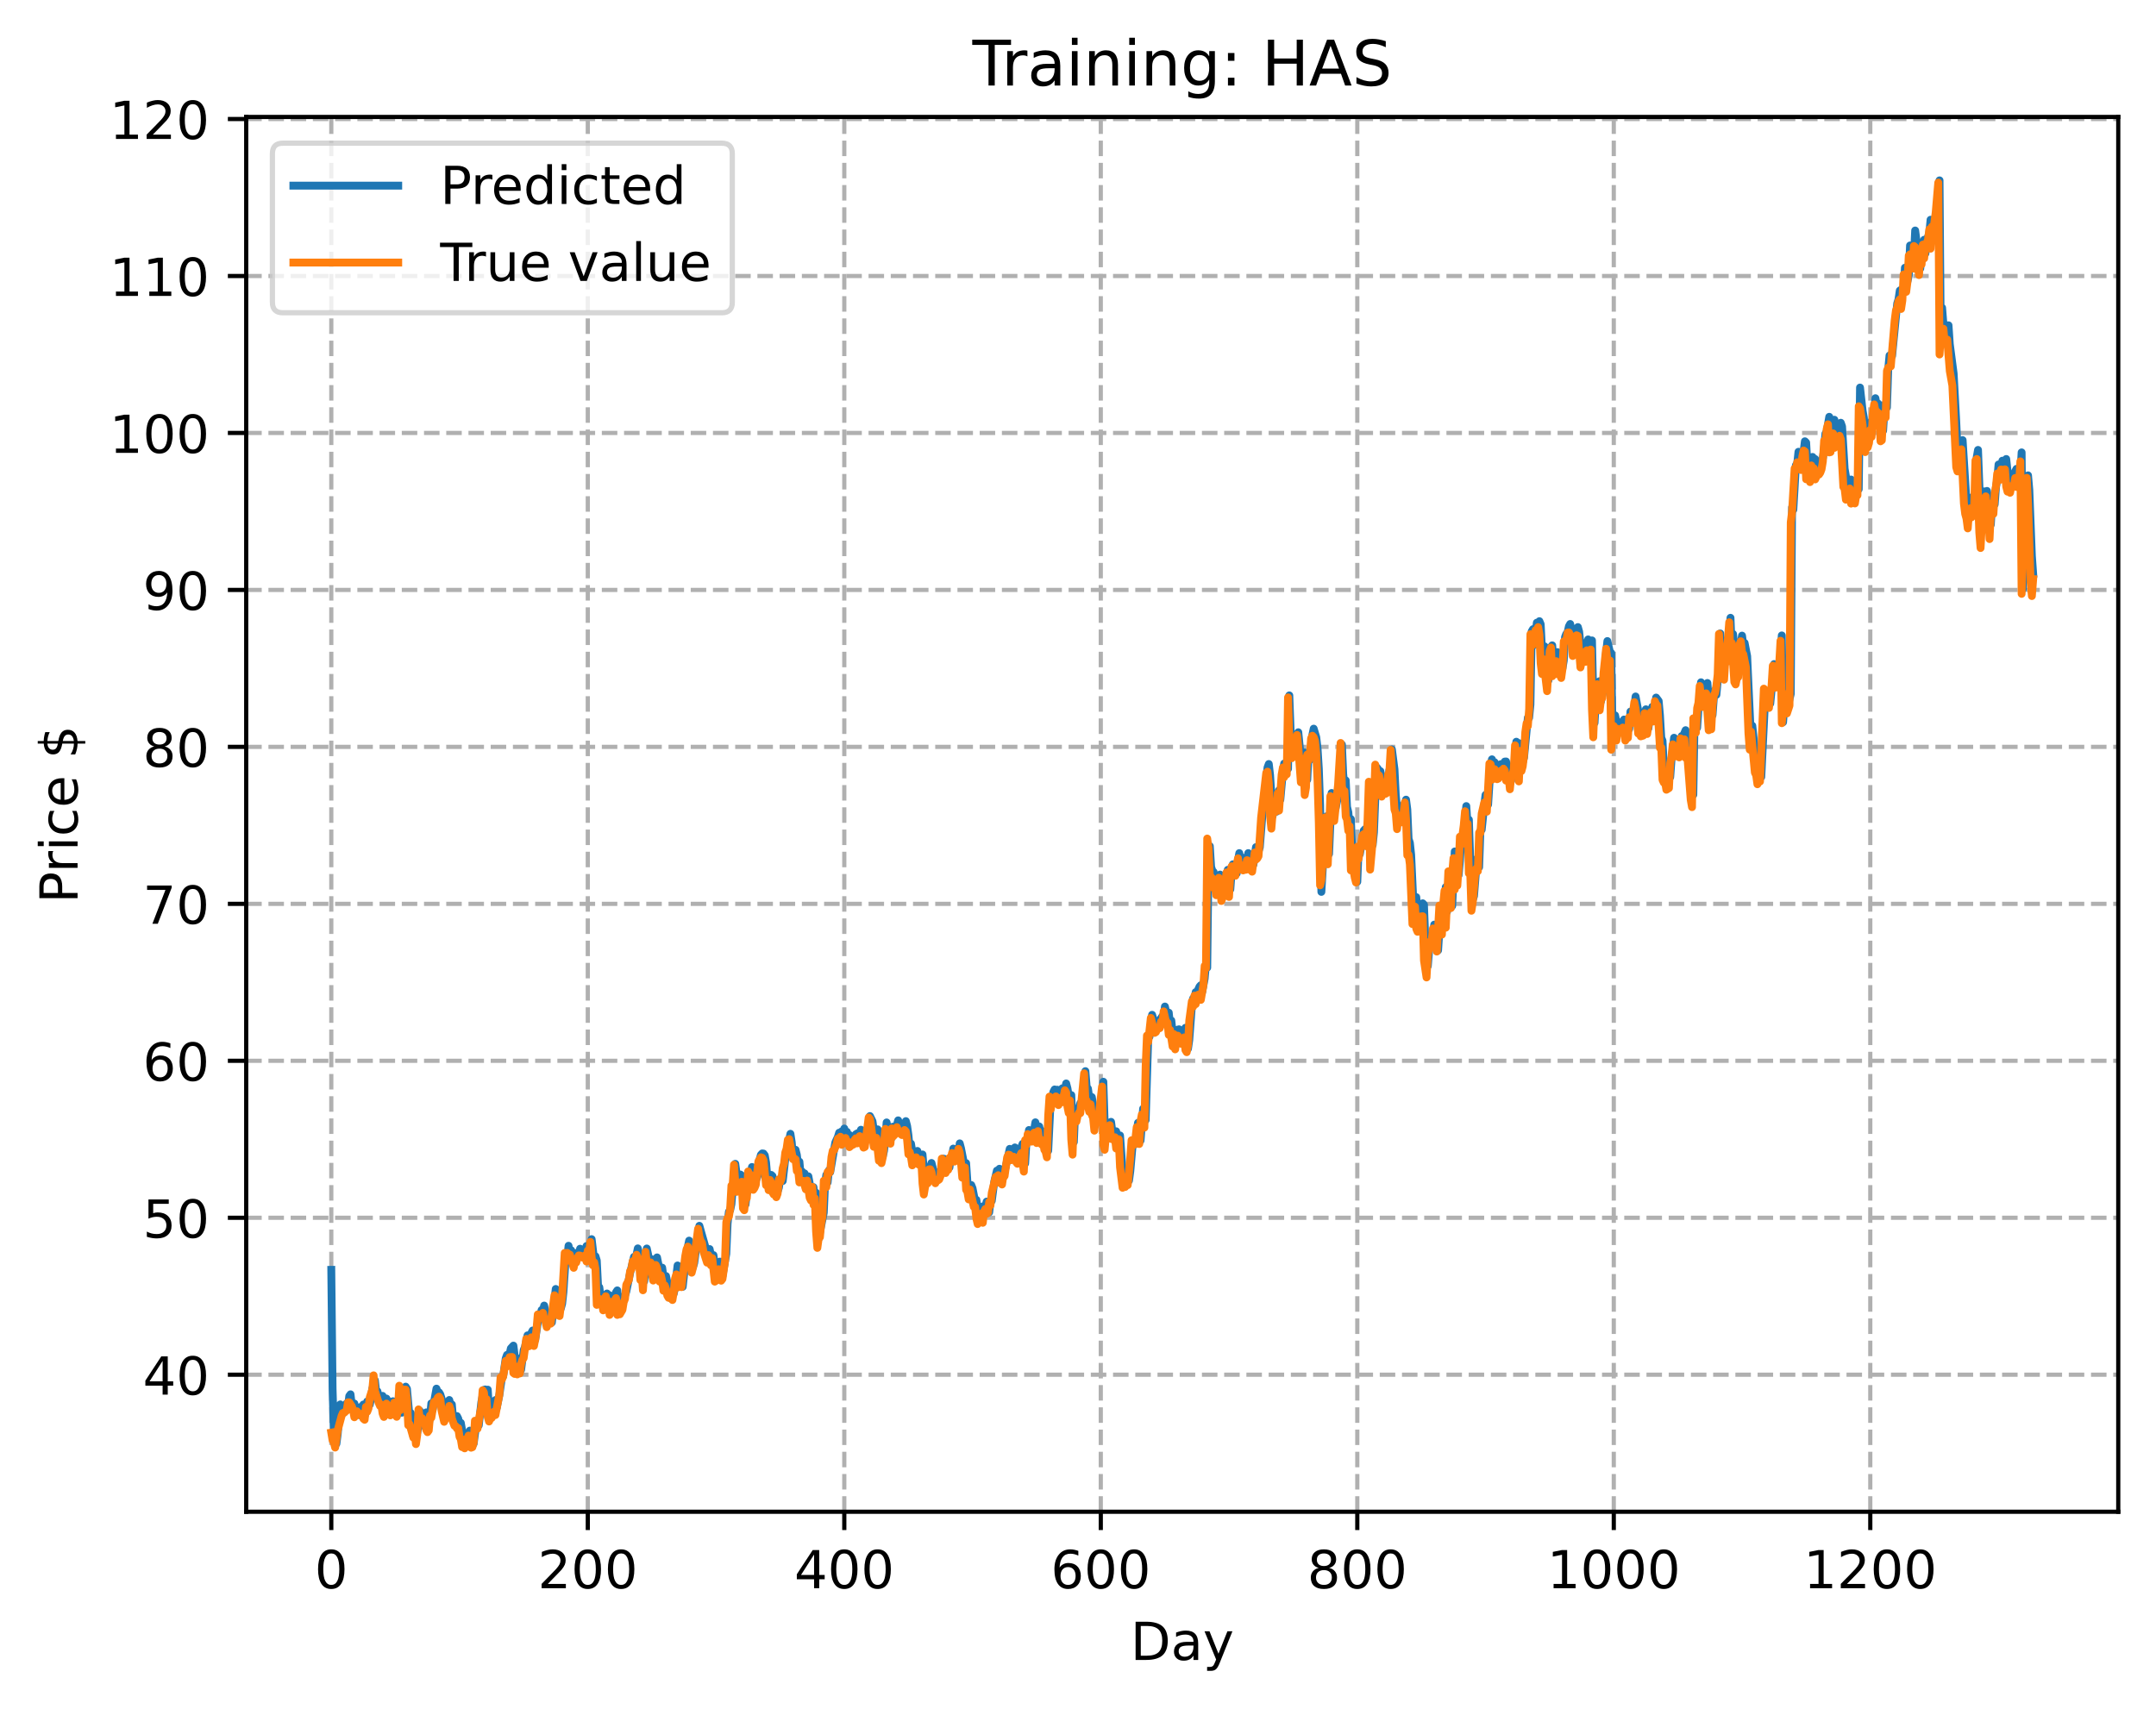 <?xml version="1.0" encoding="utf-8" standalone="no"?>
<!DOCTYPE svg PUBLIC "-//W3C//DTD SVG 1.1//EN"
  "http://www.w3.org/Graphics/SVG/1.1/DTD/svg11.dtd">
<!-- Created with matplotlib (https://matplotlib.org/) -->
<svg height="325.986pt" version="1.1" viewBox="0 0 411.286 325.986" width="411.286pt" xmlns="http://www.w3.org/2000/svg" xmlns:xlink="http://www.w3.org/1999/xlink">
 <defs>
  <style type="text/css">
*{stroke-linecap:butt;stroke-linejoin:round;}
  </style>
 </defs>
 <g id="figure_1">
  <g id="patch_1">
   <path d="M 0 325.986 
L 411.286 325.986 
L 411.286 0 
L 0 0 
z
" style="fill:#ffffff;"/>
  </g>
  <g id="axes_1">
   <g id="patch_2">
    <path d="M 46.966 288.43 
L 404.086 288.43 
L 404.086 22.318 
L 46.966 22.318 
z
" style="fill:#ffffff;"/>
   </g>
   <g id="matplotlib.axis_1">
    <g id="xtick_1">
     <g id="line2d_1">
      <path clip-path="url(#p72f3f8bf3e)" d="M 63.198 288.43 
L 63.198 22.318 
" style="fill:none;stroke:#b0b0b0;stroke-dasharray:2.96,1.28;stroke-dashoffset:0;stroke-width:0.8;"/>
     </g>
     <g id="line2d_2">
      <defs>
       <path d="M 0 0 
L 0 3.5 
" id="md94367d367" style="stroke:#000000;stroke-width:0.8;"/>
      </defs>
      <g>
       <use style="stroke:#000000;stroke-width:0.8;" x="63.198" xlink:href="#md94367d367" y="288.43"/>
      </g>
     </g>
     <g id="text_1">
      <!-- 0 -->
      <defs>
       <path d="M 31.781 66.406 
Q 24.172 66.406 20.328 58.906 
Q 16.5 51.422 16.5 36.375 
Q 16.5 21.391 20.328 13.891 
Q 24.172 6.391 31.781 6.391 
Q 39.453 6.391 43.281 13.891 
Q 47.125 21.391 47.125 36.375 
Q 47.125 51.422 43.281 58.906 
Q 39.453 66.406 31.781 66.406 
z
M 31.781 74.219 
Q 44.047 74.219 50.516 64.516 
Q 56.984 54.828 56.984 36.375 
Q 56.984 17.969 50.516 8.266 
Q 44.047 -1.422 31.781 -1.422 
Q 19.531 -1.422 13.062 8.266 
Q 6.594 17.969 6.594 36.375 
Q 6.594 54.828 13.062 64.516 
Q 19.531 74.219 31.781 74.219 
z
" id="DejaVuSans-48"/>
      </defs>
      <g transform="translate(60.017 303.029)scale(0.1 -0.1)">
       <use xlink:href="#DejaVuSans-48"/>
      </g>
     </g>
    </g>
    <g id="xtick_2">
     <g id="line2d_3">
      <path clip-path="url(#p72f3f8bf3e)" d="M 112.129 288.43 
L 112.129 22.318 
" style="fill:none;stroke:#b0b0b0;stroke-dasharray:2.96,1.28;stroke-dashoffset:0;stroke-width:0.8;"/>
     </g>
     <g id="line2d_4">
      <g>
       <use style="stroke:#000000;stroke-width:0.8;" x="112.129" xlink:href="#md94367d367" y="288.43"/>
      </g>
     </g>
     <g id="text_2">
      <!-- 200 -->
      <defs>
       <path d="M 19.188 8.297 
L 53.609 8.297 
L 53.609 0 
L 7.328 0 
L 7.328 8.297 
Q 12.938 14.109 22.625 23.891 
Q 32.328 33.688 34.812 36.531 
Q 39.547 41.844 41.422 45.531 
Q 43.312 49.219 43.312 52.781 
Q 43.312 58.594 39.234 62.25 
Q 35.156 65.922 28.609 65.922 
Q 23.969 65.922 18.812 64.312 
Q 13.672 62.703 7.812 59.422 
L 7.812 69.391 
Q 13.766 71.781 18.938 73 
Q 24.125 74.219 28.422 74.219 
Q 39.75 74.219 46.484 68.547 
Q 53.219 62.891 53.219 53.422 
Q 53.219 48.922 51.531 44.891 
Q 49.859 40.875 45.406 35.406 
Q 44.188 33.984 37.641 27.219 
Q 31.109 20.453 19.188 8.297 
z
" id="DejaVuSans-50"/>
      </defs>
      <g transform="translate(102.585 303.029)scale(0.1 -0.1)">
       <use xlink:href="#DejaVuSans-50"/>
       <use x="63.623" xlink:href="#DejaVuSans-48"/>
       <use x="127.246" xlink:href="#DejaVuSans-48"/>
      </g>
     </g>
    </g>
    <g id="xtick_3">
     <g id="line2d_5">
      <path clip-path="url(#p72f3f8bf3e)" d="M 161.06 288.43 
L 161.06 22.318 
" style="fill:none;stroke:#b0b0b0;stroke-dasharray:2.96,1.28;stroke-dashoffset:0;stroke-width:0.8;"/>
     </g>
     <g id="line2d_6">
      <g>
       <use style="stroke:#000000;stroke-width:0.8;" x="161.06" xlink:href="#md94367d367" y="288.43"/>
      </g>
     </g>
     <g id="text_3">
      <!-- 400 -->
      <defs>
       <path d="M 37.797 64.312 
L 12.891 25.391 
L 37.797 25.391 
z
M 35.203 72.906 
L 47.609 72.906 
L 47.609 25.391 
L 58.016 25.391 
L 58.016 17.188 
L 47.609 17.188 
L 47.609 0 
L 37.797 0 
L 37.797 17.188 
L 4.891 17.188 
L 4.891 26.703 
z
" id="DejaVuSans-52"/>
      </defs>
      <g transform="translate(151.516 303.029)scale(0.1 -0.1)">
       <use xlink:href="#DejaVuSans-52"/>
       <use x="63.623" xlink:href="#DejaVuSans-48"/>
       <use x="127.246" xlink:href="#DejaVuSans-48"/>
      </g>
     </g>
    </g>
    <g id="xtick_4">
     <g id="line2d_7">
      <path clip-path="url(#p72f3f8bf3e)" d="M 209.99 288.43 
L 209.99 22.318 
" style="fill:none;stroke:#b0b0b0;stroke-dasharray:2.96,1.28;stroke-dashoffset:0;stroke-width:0.8;"/>
     </g>
     <g id="line2d_8">
      <g>
       <use style="stroke:#000000;stroke-width:0.8;" x="209.99" xlink:href="#md94367d367" y="288.43"/>
      </g>
     </g>
     <g id="text_4">
      <!-- 600 -->
      <defs>
       <path d="M 33.016 40.375 
Q 26.375 40.375 22.484 35.828 
Q 18.609 31.297 18.609 23.391 
Q 18.609 15.531 22.484 10.953 
Q 26.375 6.391 33.016 6.391 
Q 39.656 6.391 43.531 10.953 
Q 47.406 15.531 47.406 23.391 
Q 47.406 31.297 43.531 35.828 
Q 39.656 40.375 33.016 40.375 
z
M 52.594 71.297 
L 52.594 62.312 
Q 48.875 64.062 45.094 64.984 
Q 41.312 65.922 37.594 65.922 
Q 27.828 65.922 22.672 59.328 
Q 17.531 52.734 16.797 39.406 
Q 19.672 43.656 24.016 45.922 
Q 28.375 48.188 33.594 48.188 
Q 44.578 48.188 50.953 41.516 
Q 57.328 34.859 57.328 23.391 
Q 57.328 12.156 50.688 5.359 
Q 44.047 -1.422 33.016 -1.422 
Q 20.359 -1.422 13.672 8.266 
Q 6.984 17.969 6.984 36.375 
Q 6.984 53.656 15.188 63.938 
Q 23.391 74.219 37.203 74.219 
Q 40.922 74.219 44.703 73.484 
Q 48.484 72.75 52.594 71.297 
z
" id="DejaVuSans-54"/>
      </defs>
      <g transform="translate(200.446 303.029)scale(0.1 -0.1)">
       <use xlink:href="#DejaVuSans-54"/>
       <use x="63.623" xlink:href="#DejaVuSans-48"/>
       <use x="127.246" xlink:href="#DejaVuSans-48"/>
      </g>
     </g>
    </g>
    <g id="xtick_5">
     <g id="line2d_9">
      <path clip-path="url(#p72f3f8bf3e)" d="M 258.921 288.43 
L 258.921 22.318 
" style="fill:none;stroke:#b0b0b0;stroke-dasharray:2.96,1.28;stroke-dashoffset:0;stroke-width:0.8;"/>
     </g>
     <g id="line2d_10">
      <g>
       <use style="stroke:#000000;stroke-width:0.8;" x="258.921" xlink:href="#md94367d367" y="288.43"/>
      </g>
     </g>
     <g id="text_5">
      <!-- 800 -->
      <defs>
       <path d="M 31.781 34.625 
Q 24.75 34.625 20.719 30.859 
Q 16.703 27.094 16.703 20.516 
Q 16.703 13.922 20.719 10.156 
Q 24.75 6.391 31.781 6.391 
Q 38.812 6.391 42.859 10.172 
Q 46.922 13.969 46.922 20.516 
Q 46.922 27.094 42.891 30.859 
Q 38.875 34.625 31.781 34.625 
z
M 21.922 38.812 
Q 15.578 40.375 12.031 44.719 
Q 8.5 49.078 8.5 55.328 
Q 8.5 64.062 14.719 69.141 
Q 20.953 74.219 31.781 74.219 
Q 42.672 74.219 48.875 69.141 
Q 55.078 64.062 55.078 55.328 
Q 55.078 49.078 51.531 44.719 
Q 48 40.375 41.703 38.812 
Q 48.828 37.156 52.797 32.312 
Q 56.781 27.484 56.781 20.516 
Q 56.781 9.906 50.312 4.234 
Q 43.844 -1.422 31.781 -1.422 
Q 19.734 -1.422 13.25 4.234 
Q 6.781 9.906 6.781 20.516 
Q 6.781 27.484 10.781 32.312 
Q 14.797 37.156 21.922 38.812 
z
M 18.312 54.391 
Q 18.312 48.734 21.844 45.562 
Q 25.391 42.391 31.781 42.391 
Q 38.141 42.391 41.719 45.562 
Q 45.312 48.734 45.312 54.391 
Q 45.312 60.062 41.719 63.234 
Q 38.141 66.406 31.781 66.406 
Q 25.391 66.406 21.844 63.234 
Q 18.312 60.062 18.312 54.391 
z
" id="DejaVuSans-56"/>
      </defs>
      <g transform="translate(249.377 303.029)scale(0.1 -0.1)">
       <use xlink:href="#DejaVuSans-56"/>
       <use x="63.623" xlink:href="#DejaVuSans-48"/>
       <use x="127.246" xlink:href="#DejaVuSans-48"/>
      </g>
     </g>
    </g>
    <g id="xtick_6">
     <g id="line2d_11">
      <path clip-path="url(#p72f3f8bf3e)" d="M 307.851 288.43 
L 307.851 22.318 
" style="fill:none;stroke:#b0b0b0;stroke-dasharray:2.96,1.28;stroke-dashoffset:0;stroke-width:0.8;"/>
     </g>
     <g id="line2d_12">
      <g>
       <use style="stroke:#000000;stroke-width:0.8;" x="307.851" xlink:href="#md94367d367" y="288.43"/>
      </g>
     </g>
     <g id="text_6">
      <!-- 1000 -->
      <defs>
       <path d="M 12.406 8.297 
L 28.516 8.297 
L 28.516 63.922 
L 10.984 60.406 
L 10.984 69.391 
L 28.422 72.906 
L 38.281 72.906 
L 38.281 8.297 
L 54.391 8.297 
L 54.391 0 
L 12.406 0 
z
" id="DejaVuSans-49"/>
      </defs>
      <g transform="translate(295.126 303.029)scale(0.1 -0.1)">
       <use xlink:href="#DejaVuSans-49"/>
       <use x="63.623" xlink:href="#DejaVuSans-48"/>
       <use x="127.246" xlink:href="#DejaVuSans-48"/>
       <use x="190.869" xlink:href="#DejaVuSans-48"/>
      </g>
     </g>
    </g>
    <g id="xtick_7">
     <g id="line2d_13">
      <path clip-path="url(#p72f3f8bf3e)" d="M 356.782 288.43 
L 356.782 22.318 
" style="fill:none;stroke:#b0b0b0;stroke-dasharray:2.96,1.28;stroke-dashoffset:0;stroke-width:0.8;"/>
     </g>
     <g id="line2d_14">
      <g>
       <use style="stroke:#000000;stroke-width:0.8;" x="356.782" xlink:href="#md94367d367" y="288.43"/>
      </g>
     </g>
     <g id="text_7">
      <!-- 1200 -->
      <g transform="translate(344.057 303.029)scale(0.1 -0.1)">
       <use xlink:href="#DejaVuSans-49"/>
       <use x="63.623" xlink:href="#DejaVuSans-50"/>
       <use x="127.246" xlink:href="#DejaVuSans-48"/>
       <use x="190.869" xlink:href="#DejaVuSans-48"/>
      </g>
     </g>
    </g>
    <g id="text_8">
     <!-- Day -->
     <defs>
      <path d="M 19.672 64.797 
L 19.672 8.109 
L 31.594 8.109 
Q 46.688 8.109 53.688 14.938 
Q 60.688 21.781 60.688 36.531 
Q 60.688 51.172 53.688 57.984 
Q 46.688 64.797 31.594 64.797 
z
M 9.812 72.906 
L 30.078 72.906 
Q 51.266 72.906 61.172 64.094 
Q 71.094 55.281 71.094 36.531 
Q 71.094 17.672 61.125 8.828 
Q 51.172 0 30.078 0 
L 9.812 0 
z
" id="DejaVuSans-68"/>
      <path d="M 34.281 27.484 
Q 23.391 27.484 19.188 25 
Q 14.984 22.516 14.984 16.5 
Q 14.984 11.719 18.141 8.906 
Q 21.297 6.109 26.703 6.109 
Q 34.188 6.109 38.703 11.406 
Q 43.219 16.703 43.219 25.484 
L 43.219 27.484 
z
M 52.203 31.203 
L 52.203 0 
L 43.219 0 
L 43.219 8.297 
Q 40.141 3.328 35.547 0.953 
Q 30.953 -1.422 24.312 -1.422 
Q 15.922 -1.422 10.953 3.297 
Q 6 8.016 6 15.922 
Q 6 25.141 12.172 29.828 
Q 18.359 34.516 30.609 34.516 
L 43.219 34.516 
L 43.219 35.406 
Q 43.219 41.609 39.141 45 
Q 35.062 48.391 27.688 48.391 
Q 23 48.391 18.547 47.266 
Q 14.109 46.141 10.016 43.891 
L 10.016 52.203 
Q 14.938 54.109 19.578 55.047 
Q 24.219 56 28.609 56 
Q 40.484 56 46.344 49.844 
Q 52.203 43.703 52.203 31.203 
z
" id="DejaVuSans-97"/>
      <path d="M 32.172 -5.078 
Q 28.375 -14.844 24.75 -17.812 
Q 21.141 -20.797 15.094 -20.797 
L 7.906 -20.797 
L 7.906 -13.281 
L 13.188 -13.281 
Q 16.891 -13.281 18.938 -11.516 
Q 21 -9.766 23.484 -3.219 
L 25.094 0.875 
L 2.984 54.688 
L 12.5 54.688 
L 29.594 11.922 
L 46.688 54.688 
L 56.203 54.688 
z
" id="DejaVuSans-121"/>
     </defs>
     <g transform="translate(215.652 316.707)scale(0.1 -0.1)">
      <use xlink:href="#DejaVuSans-68"/>
      <use x="77.002" xlink:href="#DejaVuSans-97"/>
      <use x="138.281" xlink:href="#DejaVuSans-121"/>
     </g>
    </g>
   </g>
   <g id="matplotlib.axis_2">
    <g id="ytick_1">
     <g id="line2d_15">
      <path clip-path="url(#p72f3f8bf3e)" d="M 46.966 262.289 
L 404.086 262.289 
" style="fill:none;stroke:#b0b0b0;stroke-dasharray:2.96,1.28;stroke-dashoffset:0;stroke-width:0.8;"/>
     </g>
     <g id="line2d_16">
      <defs>
       <path d="M 0 0 
L -3.5 0 
" id="m34b6c86c14" style="stroke:#000000;stroke-width:0.8;"/>
      </defs>
      <g>
       <use style="stroke:#000000;stroke-width:0.8;" x="46.966" xlink:href="#m34b6c86c14" y="262.289"/>
      </g>
     </g>
     <g id="text_9">
      <!-- 40 -->
      <g transform="translate(27.241 266.088)scale(0.1 -0.1)">
       <use xlink:href="#DejaVuSans-52"/>
       <use x="63.623" xlink:href="#DejaVuSans-48"/>
      </g>
     </g>
    </g>
    <g id="ytick_2">
     <g id="line2d_17">
      <path clip-path="url(#p72f3f8bf3e)" d="M 46.966 232.342 
L 404.086 232.342 
" style="fill:none;stroke:#b0b0b0;stroke-dasharray:2.96,1.28;stroke-dashoffset:0;stroke-width:0.8;"/>
     </g>
     <g id="line2d_18">
      <g>
       <use style="stroke:#000000;stroke-width:0.8;" x="46.966" xlink:href="#m34b6c86c14" y="232.342"/>
      </g>
     </g>
     <g id="text_10">
      <!-- 50 -->
      <defs>
       <path d="M 10.797 72.906 
L 49.516 72.906 
L 49.516 64.594 
L 19.828 64.594 
L 19.828 46.734 
Q 21.969 47.469 24.109 47.828 
Q 26.266 48.188 28.422 48.188 
Q 40.625 48.188 47.75 41.5 
Q 54.891 34.812 54.891 23.391 
Q 54.891 11.625 47.562 5.094 
Q 40.234 -1.422 26.906 -1.422 
Q 22.312 -1.422 17.547 -0.641 
Q 12.797 0.141 7.719 1.703 
L 7.719 11.625 
Q 12.109 9.234 16.797 8.062 
Q 21.484 6.891 26.703 6.891 
Q 35.156 6.891 40.078 11.328 
Q 45.016 15.766 45.016 23.391 
Q 45.016 31 40.078 35.438 
Q 35.156 39.891 26.703 39.891 
Q 22.75 39.891 18.812 39.016 
Q 14.891 38.141 10.797 36.281 
z
" id="DejaVuSans-53"/>
      </defs>
      <g transform="translate(27.241 236.141)scale(0.1 -0.1)">
       <use xlink:href="#DejaVuSans-53"/>
       <use x="63.623" xlink:href="#DejaVuSans-48"/>
      </g>
     </g>
    </g>
    <g id="ytick_3">
     <g id="line2d_19">
      <path clip-path="url(#p72f3f8bf3e)" d="M 46.966 202.395 
L 404.086 202.395 
" style="fill:none;stroke:#b0b0b0;stroke-dasharray:2.96,1.28;stroke-dashoffset:0;stroke-width:0.8;"/>
     </g>
     <g id="line2d_20">
      <g>
       <use style="stroke:#000000;stroke-width:0.8;" x="46.966" xlink:href="#m34b6c86c14" y="202.395"/>
      </g>
     </g>
     <g id="text_11">
      <!-- 60 -->
      <g transform="translate(27.241 206.194)scale(0.1 -0.1)">
       <use xlink:href="#DejaVuSans-54"/>
       <use x="63.623" xlink:href="#DejaVuSans-48"/>
      </g>
     </g>
    </g>
    <g id="ytick_4">
     <g id="line2d_21">
      <path clip-path="url(#p72f3f8bf3e)" d="M 46.966 172.448 
L 404.086 172.448 
" style="fill:none;stroke:#b0b0b0;stroke-dasharray:2.96,1.28;stroke-dashoffset:0;stroke-width:0.8;"/>
     </g>
     <g id="line2d_22">
      <g>
       <use style="stroke:#000000;stroke-width:0.8;" x="46.966" xlink:href="#m34b6c86c14" y="172.448"/>
      </g>
     </g>
     <g id="text_12">
      <!-- 70 -->
      <defs>
       <path d="M 8.203 72.906 
L 55.078 72.906 
L 55.078 68.703 
L 28.609 0 
L 18.312 0 
L 43.219 64.594 
L 8.203 64.594 
z
" id="DejaVuSans-55"/>
      </defs>
      <g transform="translate(27.241 176.247)scale(0.1 -0.1)">
       <use xlink:href="#DejaVuSans-55"/>
       <use x="63.623" xlink:href="#DejaVuSans-48"/>
      </g>
     </g>
    </g>
    <g id="ytick_5">
     <g id="line2d_23">
      <path clip-path="url(#p72f3f8bf3e)" d="M 46.966 142.501 
L 404.086 142.501 
" style="fill:none;stroke:#b0b0b0;stroke-dasharray:2.96,1.28;stroke-dashoffset:0;stroke-width:0.8;"/>
     </g>
     <g id="line2d_24">
      <g>
       <use style="stroke:#000000;stroke-width:0.8;" x="46.966" xlink:href="#m34b6c86c14" y="142.501"/>
      </g>
     </g>
     <g id="text_13">
      <!-- 80 -->
      <g transform="translate(27.241 146.3)scale(0.1 -0.1)">
       <use xlink:href="#DejaVuSans-56"/>
       <use x="63.623" xlink:href="#DejaVuSans-48"/>
      </g>
     </g>
    </g>
    <g id="ytick_6">
     <g id="line2d_25">
      <path clip-path="url(#p72f3f8bf3e)" d="M 46.966 112.554 
L 404.086 112.554 
" style="fill:none;stroke:#b0b0b0;stroke-dasharray:2.96,1.28;stroke-dashoffset:0;stroke-width:0.8;"/>
     </g>
     <g id="line2d_26">
      <g>
       <use style="stroke:#000000;stroke-width:0.8;" x="46.966" xlink:href="#m34b6c86c14" y="112.554"/>
      </g>
     </g>
     <g id="text_14">
      <!-- 90 -->
      <defs>
       <path d="M 10.984 1.516 
L 10.984 10.5 
Q 14.703 8.734 18.5 7.812 
Q 22.312 6.891 25.984 6.891 
Q 35.75 6.891 40.891 13.453 
Q 46.047 20.016 46.781 33.406 
Q 43.953 29.203 39.594 26.953 
Q 35.25 24.703 29.984 24.703 
Q 19.047 24.703 12.672 31.312 
Q 6.297 37.938 6.297 49.422 
Q 6.297 60.641 12.938 67.422 
Q 19.578 74.219 30.609 74.219 
Q 43.266 74.219 49.922 64.516 
Q 56.594 54.828 56.594 36.375 
Q 56.594 19.141 48.406 8.859 
Q 40.234 -1.422 26.422 -1.422 
Q 22.703 -1.422 18.891 -0.688 
Q 15.094 0.047 10.984 1.516 
z
M 30.609 32.422 
Q 37.25 32.422 41.125 36.953 
Q 45.016 41.5 45.016 49.422 
Q 45.016 57.281 41.125 61.844 
Q 37.25 66.406 30.609 66.406 
Q 23.969 66.406 20.094 61.844 
Q 16.219 57.281 16.219 49.422 
Q 16.219 41.5 20.094 36.953 
Q 23.969 32.422 30.609 32.422 
z
" id="DejaVuSans-57"/>
      </defs>
      <g transform="translate(27.241 116.353)scale(0.1 -0.1)">
       <use xlink:href="#DejaVuSans-57"/>
       <use x="63.623" xlink:href="#DejaVuSans-48"/>
      </g>
     </g>
    </g>
    <g id="ytick_7">
     <g id="line2d_27">
      <path clip-path="url(#p72f3f8bf3e)" d="M 46.966 82.607 
L 404.086 82.607 
" style="fill:none;stroke:#b0b0b0;stroke-dasharray:2.96,1.28;stroke-dashoffset:0;stroke-width:0.8;"/>
     </g>
     <g id="line2d_28">
      <g>
       <use style="stroke:#000000;stroke-width:0.8;" x="46.966" xlink:href="#m34b6c86c14" y="82.607"/>
      </g>
     </g>
     <g id="text_15">
      <!-- 100 -->
      <g transform="translate(20.878 86.406)scale(0.1 -0.1)">
       <use xlink:href="#DejaVuSans-49"/>
       <use x="63.623" xlink:href="#DejaVuSans-48"/>
       <use x="127.246" xlink:href="#DejaVuSans-48"/>
      </g>
     </g>
    </g>
    <g id="ytick_8">
     <g id="line2d_29">
      <path clip-path="url(#p72f3f8bf3e)" d="M 46.966 52.66 
L 404.086 52.66 
" style="fill:none;stroke:#b0b0b0;stroke-dasharray:2.96,1.28;stroke-dashoffset:0;stroke-width:0.8;"/>
     </g>
     <g id="line2d_30">
      <g>
       <use style="stroke:#000000;stroke-width:0.8;" x="46.966" xlink:href="#m34b6c86c14" y="52.66"/>
      </g>
     </g>
     <g id="text_16">
      <!-- 110 -->
      <g transform="translate(20.878 56.459)scale(0.1 -0.1)">
       <use xlink:href="#DejaVuSans-49"/>
       <use x="63.623" xlink:href="#DejaVuSans-49"/>
       <use x="127.246" xlink:href="#DejaVuSans-48"/>
      </g>
     </g>
    </g>
    <g id="ytick_9">
     <g id="line2d_31">
      <path clip-path="url(#p72f3f8bf3e)" d="M 46.966 22.713 
L 404.086 22.713 
" style="fill:none;stroke:#b0b0b0;stroke-dasharray:2.96,1.28;stroke-dashoffset:0;stroke-width:0.8;"/>
     </g>
     <g id="line2d_32">
      <g>
       <use style="stroke:#000000;stroke-width:0.8;" x="46.966" xlink:href="#m34b6c86c14" y="22.713"/>
      </g>
     </g>
     <g id="text_17">
      <!-- 120 -->
      <g transform="translate(20.878 26.512)scale(0.1 -0.1)">
       <use xlink:href="#DejaVuSans-49"/>
       <use x="63.623" xlink:href="#DejaVuSans-50"/>
       <use x="127.246" xlink:href="#DejaVuSans-48"/>
      </g>
     </g>
    </g>
    <g id="text_18">
     <!-- Price $ -->
     <defs>
      <path d="M 19.672 64.797 
L 19.672 37.406 
L 32.078 37.406 
Q 38.969 37.406 42.719 40.969 
Q 46.484 44.531 46.484 51.125 
Q 46.484 57.672 42.719 61.234 
Q 38.969 64.797 32.078 64.797 
z
M 9.812 72.906 
L 32.078 72.906 
Q 44.344 72.906 50.609 67.359 
Q 56.891 61.812 56.891 51.125 
Q 56.891 40.328 50.609 34.812 
Q 44.344 29.297 32.078 29.297 
L 19.672 29.297 
L 19.672 0 
L 9.812 0 
z
" id="DejaVuSans-80"/>
      <path d="M 41.109 46.297 
Q 39.594 47.172 37.812 47.578 
Q 36.031 48 33.891 48 
Q 26.266 48 22.188 43.047 
Q 18.109 38.094 18.109 28.812 
L 18.109 0 
L 9.078 0 
L 9.078 54.688 
L 18.109 54.688 
L 18.109 46.188 
Q 20.953 51.172 25.484 53.578 
Q 30.031 56 36.531 56 
Q 37.453 56 38.578 55.875 
Q 39.703 55.766 41.062 55.516 
z
" id="DejaVuSans-114"/>
      <path d="M 9.422 54.688 
L 18.406 54.688 
L 18.406 0 
L 9.422 0 
z
M 9.422 75.984 
L 18.406 75.984 
L 18.406 64.594 
L 9.422 64.594 
z
" id="DejaVuSans-105"/>
      <path d="M 48.781 52.594 
L 48.781 44.188 
Q 44.969 46.297 41.141 47.344 
Q 37.312 48.391 33.406 48.391 
Q 24.656 48.391 19.812 42.844 
Q 14.984 37.312 14.984 27.297 
Q 14.984 17.281 19.812 11.734 
Q 24.656 6.203 33.406 6.203 
Q 37.312 6.203 41.141 7.25 
Q 44.969 8.297 48.781 10.406 
L 48.781 2.094 
Q 45.016 0.344 40.984 -0.531 
Q 36.969 -1.422 32.422 -1.422 
Q 20.062 -1.422 12.781 6.344 
Q 5.516 14.109 5.516 27.297 
Q 5.516 40.672 12.859 48.328 
Q 20.219 56 33.016 56 
Q 37.156 56 41.109 55.141 
Q 45.062 54.297 48.781 52.594 
z
" id="DejaVuSans-99"/>
      <path d="M 56.203 29.594 
L 56.203 25.203 
L 14.891 25.203 
Q 15.484 15.922 20.484 11.062 
Q 25.484 6.203 34.422 6.203 
Q 39.594 6.203 44.453 7.469 
Q 49.312 8.734 54.109 11.281 
L 54.109 2.781 
Q 49.266 0.734 44.188 -0.344 
Q 39.109 -1.422 33.891 -1.422 
Q 20.797 -1.422 13.156 6.188 
Q 5.516 13.812 5.516 26.812 
Q 5.516 40.234 12.766 48.109 
Q 20.016 56 32.328 56 
Q 43.359 56 49.781 48.891 
Q 56.203 41.797 56.203 29.594 
z
M 47.219 32.234 
Q 47.125 39.594 43.094 43.984 
Q 39.062 48.391 32.422 48.391 
Q 24.906 48.391 20.391 44.141 
Q 15.875 39.891 15.188 32.172 
z
" id="DejaVuSans-101"/>
      <path id="DejaVuSans-32"/>
      <path d="M 33.797 -14.703 
L 28.906 -14.703 
L 28.859 0 
Q 23.734 0.094 18.609 1.188 
Q 13.484 2.297 8.297 4.5 
L 8.297 13.281 
Q 13.281 10.156 18.375 8.562 
Q 23.484 6.984 28.906 6.938 
L 28.906 29.203 
Q 18.109 30.953 13.203 35.156 
Q 8.297 39.359 8.297 46.688 
Q 8.297 54.641 13.625 59.219 
Q 18.953 63.812 28.906 64.5 
L 28.906 75.984 
L 33.797 75.984 
L 33.797 64.656 
Q 38.328 64.453 42.578 63.688 
Q 46.828 62.938 50.875 61.625 
L 50.875 53.078 
Q 46.828 55.125 42.547 56.25 
Q 38.281 57.375 33.797 57.562 
L 33.797 36.719 
Q 44.875 35.016 50.094 30.609 
Q 55.328 26.219 55.328 18.609 
Q 55.328 10.359 49.781 5.594 
Q 44.234 0.828 33.797 0.094 
z
M 28.906 37.594 
L 28.906 57.625 
Q 23.25 56.984 20.266 54.391 
Q 17.281 51.812 17.281 47.516 
Q 17.281 43.312 20.031 40.969 
Q 22.797 38.625 28.906 37.594 
z
M 33.797 28.219 
L 33.797 7.078 
Q 39.984 7.906 43.141 10.594 
Q 46.297 13.281 46.297 17.672 
Q 46.297 21.969 43.281 24.5 
Q 40.281 27.047 33.797 28.219 
z
" id="DejaVuSans-36"/>
     </defs>
     <g transform="translate(14.798 172.342)rotate(-90)scale(0.1 -0.1)">
      <use xlink:href="#DejaVuSans-80"/>
      <use x="58.553" xlink:href="#DejaVuSans-114"/>
      <use x="99.666" xlink:href="#DejaVuSans-105"/>
      <use x="127.449" xlink:href="#DejaVuSans-99"/>
      <use x="182.43" xlink:href="#DejaVuSans-101"/>
      <use x="243.953" xlink:href="#DejaVuSans-32"/>
      <use x="275.74" xlink:href="#DejaVuSans-36"/>
     </g>
    </g>
   </g>
   <g id="line2d_33">
    <path clip-path="url(#p72f3f8bf3e)" d="M 63.198 242.28 
L 63.443 264.971 
L 63.688 273.4 
L 63.932 274.991 
L 64.177 275.458 
L 64.422 273.591 
L 64.911 267.955 
L 65.156 269.093 
L 65.4 269.183 
L 65.645 269.503 
L 65.89 269.104 
L 66.134 267.752 
L 66.379 268.598 
L 66.623 266.362 
L 66.868 266.027 
L 67.113 268.194 
L 67.357 268.241 
L 67.602 267.788 
L 67.847 268.886 
L 68.091 268.787 
L 68.336 269.035 
L 68.581 270.002 
L 68.825 268.425 
L 69.07 269.272 
L 69.315 267.976 
L 69.559 270.179 
L 69.804 269.405 
L 70.049 267.39 
L 70.293 268.06 
L 70.538 268.005 
L 70.783 266.798 
L 71.027 264.958 
L 71.517 263.362 
L 71.761 265.546 
L 72.006 265.453 
L 72.495 267.623 
L 72.74 267.656 
L 72.984 266.327 
L 73.229 267.353 
L 73.474 267.62 
L 73.718 266.834 
L 73.963 267.279 
L 74.208 269.017 
L 74.452 269.268 
L 74.697 268.658 
L 74.942 267.35 
L 75.186 267.41 
L 75.431 267.9 
L 75.676 270.102 
L 75.92 269.623 
L 76.165 268.175 
L 76.41 265.119 
L 76.654 269.535 
L 77.144 265.164 
L 77.388 264.566 
L 77.633 264.974 
L 78.122 270.376 
L 78.367 269.599 
L 78.856 274.023 
L 79.345 271.298 
L 79.59 273.329 
L 79.835 272.27 
L 80.079 269.176 
L 80.569 270.544 
L 80.813 270.512 
L 81.058 272.123 
L 81.303 269.479 
L 81.547 270.222 
L 81.792 271.65 
L 82.037 270.348 
L 82.281 267.752 
L 82.526 268.996 
L 83.26 264.941 
L 83.505 265.634 
L 83.749 265.644 
L 83.994 266.051 
L 84.728 268.464 
L 85.217 270.02 
L 85.706 267.111 
L 85.951 268.025 
L 86.196 267.957 
L 86.44 270.765 
L 86.685 270.923 
L 86.93 271.671 
L 87.174 270.181 
L 87.419 270.666 
L 87.664 271.761 
L 87.908 271.472 
L 88.398 274.272 
L 88.642 273.608 
L 88.887 274.833 
L 89.132 274.126 
L 89.376 274.389 
L 89.621 272.956 
L 89.866 273.562 
L 90.11 275.809 
L 90.355 275.444 
L 90.844 271.779 
L 91.089 271.712 
L 91.333 271.948 
L 91.823 267.523 
L 92.312 265.181 
L 92.557 265.097 
L 92.801 266.626 
L 93.046 265.139 
L 93.291 269.082 
L 93.535 270.02 
L 93.78 268.619 
L 94.514 267.119 
L 94.759 268.601 
L 95.248 266.243 
L 95.737 262.896 
L 95.982 262.592 
L 96.471 259.2 
L 96.716 258.506 
L 96.96 259.495 
L 97.45 257.271 
L 97.939 256.736 
L 98.428 260.586 
L 98.673 259.164 
L 98.918 260.655 
L 99.162 260.532 
L 99.407 261.346 
L 99.896 257.595 
L 100.141 257.017 
L 100.63 254.778 
L 100.875 255.311 
L 101.12 256.275 
L 101.364 254.324 
L 101.609 253.854 
L 101.854 255.091 
L 102.098 255.619 
L 102.832 250.707 
L 103.077 250.904 
L 103.321 249.941 
L 103.566 250.03 
L 103.811 249.094 
L 104.055 250.351 
L 104.3 250.951 
L 104.545 252.401 
L 104.789 251.106 
L 105.034 252.293 
L 105.279 252.315 
L 106.013 245.931 
L 106.502 249.149 
L 106.747 248.007 
L 106.991 249.628 
L 107.236 248.729 
L 107.481 246.534 
L 107.97 239.044 
L 108.215 240.029 
L 108.459 237.686 
L 108.704 239.045 
L 108.948 238.535 
L 109.193 239.169 
L 109.438 240.516 
L 109.682 240.544 
L 109.927 239.07 
L 110.172 239.668 
L 110.416 239.218 
L 110.661 238.25 
L 110.906 239.106 
L 111.15 239.063 
L 111.395 239.414 
L 111.884 237.737 
L 112.129 239.202 
L 112.374 237.997 
L 112.618 238.551 
L 112.863 236.424 
L 113.352 240.494 
L 113.597 239.692 
L 113.842 240.486 
L 114.086 245.433 
L 114.331 245.606 
L 114.575 247.461 
L 114.82 247.023 
L 115.065 249.07 
L 115.554 248.265 
L 115.799 246.794 
L 116.043 247.917 
L 116.288 247.13 
L 116.533 248.882 
L 116.777 247.807 
L 117.022 248.747 
L 117.511 246.55 
L 117.756 246.198 
L 118.001 249.134 
L 118.245 248.555 
L 118.49 249.823 
L 119.224 247.146 
L 119.469 246.442 
L 120.203 242.876 
L 120.936 239.81 
L 121.181 240.602 
L 121.67 238.182 
L 122.16 240.143 
L 122.404 242.928 
L 122.649 241.872 
L 122.894 244.449 
L 123.383 238.205 
L 123.872 240.451 
L 124.117 240.755 
L 124.362 240.265 
L 124.851 243.203 
L 125.34 239.905 
L 126.074 243.62 
L 126.319 241.857 
L 126.808 245.438 
L 127.053 243.462 
L 127.297 244.647 
L 127.787 247.483 
L 128.031 247.751 
L 128.276 245.518 
L 128.521 246.832 
L 128.765 245.651 
L 129.255 241.447 
L 129.499 243.743 
L 129.744 243.907 
L 130.233 245.517 
L 130.967 239.063 
L 131.457 236.706 
L 131.701 238.91 
L 131.946 239.951 
L 132.191 241.792 
L 132.435 240.955 
L 132.924 237.34 
L 133.169 236.139 
L 133.414 233.877 
L 134.637 238.194 
L 135.126 240.475 
L 135.371 238.311 
L 135.86 240.683 
L 136.105 239.467 
L 136.594 243.221 
L 136.839 242.637 
L 137.328 240.713 
L 137.818 243.482 
L 138.551 239.226 
L 138.796 233.44 
L 139.041 231.196 
L 139.285 230.889 
L 139.53 229.735 
L 139.775 226.749 
L 140.019 225.189 
L 140.264 222.049 
L 140.753 225.772 
L 141.243 224.095 
L 141.487 225.689 
L 141.732 224.383 
L 141.977 227.972 
L 142.221 229.818 
L 142.466 227.683 
L 142.711 227.079 
L 142.955 224.367 
L 143.2 224.303 
L 143.445 222.657 
L 143.934 225.935 
L 144.668 223.988 
L 144.912 221.213 
L 145.157 220.331 
L 145.402 220.068 
L 145.646 220.093 
L 145.891 220.433 
L 146.136 221.784 
L 146.38 224.651 
L 146.625 224.117 
L 146.87 225.465 
L 147.114 224.164 
L 147.359 224.382 
L 147.848 226.793 
L 148.093 225.535 
L 148.338 227.355 
L 148.582 226.6 
L 148.827 224.954 
L 149.072 225.23 
L 149.316 225.331 
L 149.806 221.096 
L 150.784 216.32 
L 151.029 217.921 
L 151.273 220.831 
L 151.518 221.151 
L 151.763 219.376 
L 152.007 220.332 
L 152.252 222.314 
L 152.497 221.638 
L 152.741 224.188 
L 152.986 223.503 
L 153.231 224.691 
L 153.475 223.868 
L 153.965 226.371 
L 154.209 224.435 
L 154.943 228.349 
L 155.188 226.507 
L 155.433 228.58 
L 155.677 227.567 
L 155.922 233.619 
L 156.166 236.347 
L 157.145 231.369 
L 157.39 225.787 
L 157.634 224.152 
L 157.879 225.608 
L 158.124 223.29 
L 158.368 223.643 
L 159.347 217.985 
L 159.836 216.922 
L 160.081 216.111 
L 160.326 216.838 
L 160.57 215.857 
L 160.815 217.39 
L 161.06 215.319 
L 161.304 216.997 
L 161.549 215.933 
L 161.794 216.797 
L 162.038 216.55 
L 162.283 218.429 
L 162.527 218.06 
L 162.772 216.881 
L 163.017 217.087 
L 163.261 216.413 
L 163.506 216.254 
L 163.751 217.313 
L 163.995 216.091 
L 164.24 215.55 
L 164.485 216.974 
L 164.974 217.91 
L 165.463 215.837 
L 165.953 212.94 
L 166.442 213.94 
L 166.931 217.401 
L 167.421 215.475 
L 167.91 219.994 
L 168.154 219.314 
L 168.399 220.668 
L 168.644 219.548 
L 168.888 217.521 
L 169.133 214.157 
L 169.622 216.491 
L 169.867 216.436 
L 170.112 217.092 
L 170.356 214.963 
L 170.601 215.8 
L 170.846 215.509 
L 171.335 213.757 
L 171.824 215.611 
L 172.314 215.908 
L 172.558 215.164 
L 172.803 213.906 
L 173.048 214.841 
L 173.292 216.57 
L 173.537 219.177 
L 173.782 218.2 
L 174.271 221.124 
L 174.76 219.816 
L 175.005 219.595 
L 175.494 221.655 
L 175.739 221.602 
L 175.983 220.268 
L 176.473 226.065 
L 176.717 225.189 
L 176.962 223.591 
L 177.207 224.543 
L 177.451 222.681 
L 177.696 221.89 
L 178.43 224.693 
L 178.675 225.121 
L 178.919 223.67 
L 179.164 224.056 
L 179.653 223.366 
L 179.898 221.054 
L 180.142 221.103 
L 180.632 223.284 
L 180.876 221.923 
L 181.121 222.745 
L 181.366 220.818 
L 181.61 220.717 
L 181.855 219.143 
L 182.1 220.934 
L 182.344 220.401 
L 182.589 219.164 
L 182.834 220.366 
L 183.078 218.148 
L 183.323 219.081 
L 184.057 222.811 
L 184.302 221.918 
L 184.546 225.527 
L 184.791 226.001 
L 185.036 227.235 
L 185.28 226.097 
L 185.525 226.707 
L 186.014 229.214 
L 186.259 228.918 
L 186.748 232.528 
L 187.482 230.172 
L 187.727 231.17 
L 188.216 229.257 
L 188.705 231.309 
L 188.95 229.188 
L 189.195 229.118 
L 189.684 225.411 
L 190.173 223.344 
L 190.418 224.483 
L 190.663 222.992 
L 190.907 224.225 
L 191.152 223.881 
L 191.397 224.634 
L 192.62 219.195 
L 193.109 220.551 
L 193.598 218.928 
L 193.843 220.402 
L 194.088 221.15 
L 194.332 221.496 
L 194.822 218.89 
L 195.066 218.242 
L 195.556 221.995 
L 195.8 217.994 
L 196.045 217.523 
L 196.29 215.598 
L 196.534 216.605 
L 196.779 216.905 
L 197.024 216.963 
L 197.513 214.135 
L 198.002 217.207 
L 198.247 214.918 
L 198.491 216.158 
L 198.736 215.759 
L 198.981 217.071 
L 199.225 215.947 
L 199.47 217.92 
L 199.959 219.556 
L 200.449 209.41 
L 200.693 209.985 
L 200.938 208.342 
L 201.183 207.864 
L 201.427 209.394 
L 201.672 207.91 
L 201.917 208.372 
L 202.161 210.14 
L 202.406 207.906 
L 202.651 207.647 
L 202.895 209.085 
L 203.385 206.717 
L 203.629 207.647 
L 204.118 210.619 
L 204.363 208.935 
L 204.608 215.164 
L 204.852 217.887 
L 205.097 212.12 
L 205.342 212.398 
L 205.586 212.299 
L 206.076 210.497 
L 206.32 211.072 
L 207.054 204.369 
L 207.299 207.442 
L 207.544 207.704 
L 208.033 211.234 
L 208.278 209.313 
L 209.012 213.944 
L 209.256 211.997 
L 209.501 212.979 
L 209.746 212.145 
L 210.235 209.23 
L 210.479 206.389 
L 210.724 214.177 
L 210.969 217.511 
L 211.213 215.869 
L 211.458 215.218 
L 211.703 215.078 
L 211.947 214.043 
L 212.192 215.878 
L 212.437 216.653 
L 212.681 217.022 
L 212.926 215.846 
L 213.171 217.092 
L 213.415 217.148 
L 213.66 216.636 
L 214.149 223.444 
L 214.394 225.087 
L 214.639 224.123 
L 214.883 225.001 
L 215.128 224.061 
L 215.373 225.258 
L 215.617 223.461 
L 216.106 217.971 
L 216.596 218.281 
L 217.085 214.233 
L 217.574 217.619 
L 218.064 211.537 
L 218.553 213.696 
L 219.042 197.913 
L 219.287 197.786 
L 219.776 193.619 
L 220.51 196.042 
L 220.755 195.985 
L 221 194.977 
L 221.734 193.902 
L 221.978 194.37 
L 222.223 192.04 
L 222.467 193.113 
L 222.712 193.629 
L 222.957 193.204 
L 223.201 195.597 
L 223.446 194.707 
L 223.935 199.312 
L 224.18 196.602 
L 224.425 198.222 
L 224.669 196.452 
L 224.914 196.382 
L 225.403 198.551 
L 225.648 198.605 
L 225.893 196.894 
L 226.137 196.098 
L 226.627 200.091 
L 226.871 198.416 
L 227.361 191.946 
L 227.605 190.494 
L 227.85 190.954 
L 228.094 189.289 
L 228.339 190.396 
L 228.584 188.775 
L 228.828 188.237 
L 229.073 187.975 
L 229.318 189.292 
L 229.807 186.719 
L 230.052 184.011 
L 230.296 184.625 
L 230.541 164.06 
L 230.786 161.432 
L 231.03 165.374 
L 231.275 166.162 
L 231.52 166.377 
L 231.764 167.869 
L 232.009 167.719 
L 232.254 169.934 
L 232.498 169.199 
L 232.743 166.863 
L 232.988 167.848 
L 233.232 170.455 
L 233.477 170.066 
L 233.722 168.108 
L 233.966 167.373 
L 234.211 165.956 
L 234.455 168.441 
L 234.7 169.693 
L 234.945 166.398 
L 235.189 164.91 
L 235.679 166.435 
L 235.923 166.638 
L 236.168 164.125 
L 236.413 162.766 
L 236.657 164.588 
L 236.902 163.963 
L 237.147 163.653 
L 237.391 164.927 
L 237.636 163.989 
L 237.881 165.142 
L 238.125 162.768 
L 238.37 164.117 
L 238.615 164.216 
L 238.859 163.629 
L 239.104 164.976 
L 239.593 161.627 
L 239.838 163.232 
L 240.327 161.671 
L 240.816 155.468 
L 241.795 146.437 
L 242.04 145.771 
L 242.284 147.909 
L 242.774 155.67 
L 243.018 154.393 
L 243.263 154.043 
L 243.508 154.859 
L 243.752 153.679 
L 243.997 150.778 
L 244.242 152.574 
L 244.731 147.18 
L 244.976 145.682 
L 245.22 147.219 
L 245.465 145.525 
L 245.709 146.681 
L 245.954 132.678 
L 246.199 139.467 
L 246.688 143.269 
L 246.933 142.273 
L 247.177 143.085 
L 247.422 142.627 
L 247.667 139.711 
L 248.156 144.656 
L 248.401 147.379 
L 248.89 143.562 
L 249.135 148.772 
L 249.379 148.768 
L 249.624 143.88 
L 249.869 145.028 
L 250.113 143.784 
L 250.358 140.193 
L 250.603 139.025 
L 251.092 140.658 
L 251.337 142.751 
L 251.581 146.672 
L 251.826 153.664 
L 252.07 170.165 
L 252.804 157.649 
L 253.049 155.75 
L 253.294 157.555 
L 253.538 162.924 
L 254.028 151.3 
L 254.272 155.129 
L 254.517 152.507 
L 254.762 154.312 
L 255.251 151.935 
L 255.496 149.276 
L 255.985 142.05 
L 256.23 147.673 
L 256.474 150.067 
L 256.719 148.894 
L 256.964 153.945 
L 257.208 154.967 
L 257.453 157.651 
L 257.697 156.269 
L 257.942 162.373 
L 258.187 162.897 
L 258.431 165.512 
L 258.676 166.332 
L 258.921 168.24 
L 259.165 162.211 
L 259.41 162.942 
L 259.899 160.083 
L 260.144 158.476 
L 260.389 158.205 
L 260.633 158.576 
L 260.878 159.792 
L 261.123 155.91 
L 261.367 149.995 
L 261.612 161.591 
L 261.857 161.219 
L 262.101 158.8 
L 262.591 146.384 
L 262.835 146.655 
L 263.08 147.393 
L 263.325 147.127 
L 263.569 148.424 
L 263.814 150.55 
L 264.058 149.343 
L 264.548 150.529 
L 264.792 149.718 
L 265.037 146.945 
L 265.282 146.628 
L 265.526 142.99 
L 266.016 146.774 
L 266.26 151.72 
L 266.75 156.76 
L 266.994 154.755 
L 267.239 153.787 
L 267.484 154.488 
L 267.728 155.733 
L 267.973 154.943 
L 268.218 152.567 
L 268.462 154.44 
L 268.707 160.064 
L 268.952 160.815 
L 269.196 163.094 
L 269.685 173.676 
L 269.93 173.663 
L 270.175 171.171 
L 270.419 174.834 
L 270.664 176.188 
L 270.909 176.15 
L 271.398 172.346 
L 271.643 172.621 
L 271.887 179.249 
L 272.132 182.807 
L 272.377 184.312 
L 272.621 181.333 
L 273.111 178.353 
L 273.355 178.6 
L 273.6 176.416 
L 274.334 181.319 
L 274.823 173.778 
L 275.068 174.68 
L 275.313 176.162 
L 275.802 169.248 
L 276.046 173.943 
L 276.536 167.506 
L 276.78 169.254 
L 277.025 172.852 
L 277.514 162.456 
L 277.759 166.954 
L 278.004 164.75 
L 278.248 166.964 
L 278.493 164.3 
L 278.738 160.278 
L 278.982 161.357 
L 279.716 153.795 
L 279.961 157.433 
L 280.206 156.384 
L 280.45 163.699 
L 280.695 163.801 
L 280.94 171.708 
L 281.184 170.965 
L 281.673 164.872 
L 281.918 164.03 
L 282.163 165.459 
L 282.407 158.515 
L 282.652 158.313 
L 283.141 153.604 
L 283.386 151.662 
L 283.631 151.494 
L 283.875 153.515 
L 284.365 145.815 
L 284.609 144.873 
L 284.854 146.999 
L 285.099 145.417 
L 285.343 145.79 
L 285.833 147.06 
L 286.322 145.795 
L 286.567 146.135 
L 286.811 146.154 
L 287.056 145.305 
L 287.301 145.284 
L 287.545 147 
L 287.79 146.379 
L 288.034 146.957 
L 288.279 148.928 
L 288.524 146.432 
L 288.768 146.28 
L 289.013 145.062 
L 289.258 141.518 
L 289.502 143.649 
L 289.747 141.786 
L 289.992 145.963 
L 290.236 142.431 
L 290.481 145.394 
L 290.726 144.549 
L 291.46 136.93 
L 291.704 136.955 
L 291.949 134.432 
L 292.194 120.459 
L 292.438 120.041 
L 292.683 123.066 
L 293.172 118.804 
L 293.417 119.748 
L 293.661 118.517 
L 293.906 119.094 
L 294.151 124.005 
L 294.395 126.296 
L 294.64 123.317 
L 295.374 129.837 
L 295.863 123.442 
L 296.108 123.131 
L 296.353 126.526 
L 296.597 125.086 
L 296.842 125.328 
L 297.087 124.415 
L 297.331 126.409 
L 297.576 126.001 
L 298.065 127.487 
L 298.31 126.033 
L 298.555 121.544 
L 298.799 120.927 
L 299.044 120.647 
L 299.289 119.494 
L 299.533 119.05 
L 300.022 121.298 
L 300.267 123.713 
L 300.756 120.25 
L 301.001 119.642 
L 301.246 120.522 
L 301.735 125.323 
L 301.98 124.962 
L 302.224 122.697 
L 302.714 125.048 
L 302.958 122 
L 303.203 123.02 
L 303.448 122.996 
L 303.692 122.187 
L 303.937 133.263 
L 304.182 137.916 
L 304.426 133.549 
L 304.916 130.112 
L 305.16 129.966 
L 305.405 133.819 
L 305.894 131.534 
L 306.383 124.63 
L 306.628 122.308 
L 307.117 124.409 
L 307.362 124.591 
L 307.607 139.498 
L 307.851 136.465 
L 308.096 136.485 
L 308.341 137.622 
L 308.585 139.368 
L 308.83 138.127 
L 309.075 138.05 
L 309.319 137.767 
L 309.564 138.236 
L 309.809 137.277 
L 310.053 137.671 
L 310.298 139.346 
L 310.543 138.45 
L 310.787 139.086 
L 311.032 135.763 
L 311.277 136.104 
L 311.521 136.7 
L 311.766 135.183 
L 312.01 132.885 
L 312.5 135.532 
L 312.744 138.402 
L 312.989 138.076 
L 313.234 139.359 
L 313.723 139.096 
L 313.968 135.333 
L 314.457 138.949 
L 314.702 136.988 
L 314.946 136.21 
L 315.191 134.855 
L 315.68 136.793 
L 315.925 133.094 
L 316.414 133.751 
L 316.659 136.474 
L 316.904 140.746 
L 317.148 141.338 
L 317.393 146.277 
L 317.637 147.613 
L 317.882 147.718 
L 318.127 149.607 
L 318.371 148.582 
L 318.616 148.267 
L 318.861 144.93 
L 319.35 140.759 
L 319.595 142.83 
L 319.839 141.51 
L 320.084 141.941 
L 320.573 143.49 
L 320.818 140.427 
L 321.063 141.201 
L 321.307 139.879 
L 321.552 139.316 
L 321.797 142.662 
L 322.041 141.461 
L 323.02 151.646 
L 323.265 137.31 
L 323.509 137.788 
L 323.754 138.849 
L 323.998 135.142 
L 324.243 133.619 
L 324.488 130.174 
L 324.977 133.317 
L 325.222 132.651 
L 325.711 130.311 
L 326.2 136.755 
L 326.445 136.738 
L 326.69 136.442 
L 326.934 133.143 
L 327.179 131.684 
L 327.424 132.573 
L 327.913 127.352 
L 328.158 120.859 
L 328.402 124.023 
L 328.647 124.709 
L 328.892 122.771 
L 329.136 126.487 
L 329.625 122.303 
L 329.87 120.93 
L 330.115 117.873 
L 330.359 124.412 
L 330.604 120.961 
L 330.849 123.67 
L 331.093 127.636 
L 331.338 128.512 
L 331.583 126.808 
L 331.827 127.185 
L 332.072 122.726 
L 332.317 121.275 
L 332.561 123.167 
L 332.806 122.666 
L 333.295 125.197 
L 334.029 141.195 
L 334.274 138.461 
L 334.519 140.759 
L 334.763 144.202 
L 335.008 145.845 
L 335.252 146.587 
L 335.497 148.612 
L 335.742 147.649 
L 335.986 148.242 
L 336.72 133.369 
L 337.21 134.228 
L 337.454 132.549 
L 337.699 134.238 
L 338.433 126.701 
L 338.678 127.578 
L 338.922 129.226 
L 339.167 128.232 
L 339.412 129.135 
L 339.901 121.235 
L 340.146 137.796 
L 340.635 131.6 
L 340.88 133.52 
L 341.124 134.459 
L 341.613 132.387 
L 341.858 96.805 
L 342.103 97.252 
L 342.592 88.766 
L 342.837 88.532 
L 343.081 86.199 
L 343.326 87.107 
L 343.571 87.373 
L 343.815 88.028 
L 344.305 84.195 
L 344.549 84.443 
L 344.794 88.806 
L 345.039 87.528 
L 345.283 88.442 
L 345.528 89.835 
L 345.773 87.182 
L 346.017 88.03 
L 346.262 87.579 
L 346.507 89.155 
L 346.751 89.014 
L 346.996 88.16 
L 347.24 88.01 
L 347.485 88.081 
L 347.73 87.415 
L 347.974 85.67 
L 348.219 82.741 
L 348.464 82.36 
L 348.953 79.525 
L 349.198 82.806 
L 349.442 84.264 
L 349.687 80.604 
L 349.932 80.085 
L 350.176 83.64 
L 350.666 81.716 
L 350.91 81.87 
L 351.155 80.661 
L 351.4 81.368 
L 351.889 89.431 
L 352.623 93.769 
L 353.112 91.492 
L 353.357 93.869 
L 353.601 93.007 
L 354.091 93.278 
L 354.335 92.484 
L 354.58 93.337 
L 354.825 73.944 
L 355.314 78.341 
L 355.559 79.715 
L 355.803 83.295 
L 356.048 84.3 
L 356.293 81.775 
L 356.537 83.406 
L 356.782 82.652 
L 357.027 80.348 
L 357.271 81.333 
L 357.761 75.978 
L 358.005 77.347 
L 358.25 76.979 
L 358.495 77.256 
L 358.739 78.503 
L 358.984 81.522 
L 359.228 82.171 
L 359.473 78.258 
L 359.718 76.949 
L 359.962 77.738 
L 360.207 70.394 
L 360.452 67.825 
L 360.696 68.143 
L 360.941 67.916 
L 361.92 57.894 
L 362.164 57.119 
L 362.409 55.444 
L 362.654 55.28 
L 362.898 55.354 
L 363.143 55.575 
L 363.388 51.079 
L 363.877 53.653 
L 364.122 52.581 
L 364.366 46.834 
L 364.611 47.217 
L 364.856 47.119 
L 365.1 48.978 
L 365.345 43.979 
L 365.589 45.834 
L 365.834 50.048 
L 366.079 48.352 
L 366.323 51.226 
L 366.568 46.875 
L 366.813 48.288 
L 367.057 45.746 
L 367.302 48.365 
L 367.547 45.827 
L 368.036 44.552 
L 368.281 41.928 
L 368.525 45.061 
L 368.77 41.968 
L 369.015 42.471 
L 369.259 41.991 
L 369.993 34.414 
L 370.238 65.953 
L 370.483 58.721 
L 370.727 61.781 
L 370.972 61.854 
L 371.216 63.479 
L 371.461 63.593 
L 371.706 62.069 
L 371.95 65.667 
L 372.684 71.274 
L 373.174 80.329 
L 373.418 85.833 
L 373.663 87.383 
L 373.908 85.294 
L 374.152 85.579 
L 374.397 83.973 
L 375.131 95.73 
L 375.62 98.994 
L 375.865 95.68 
L 376.11 94.913 
L 376.354 96.599 
L 376.599 96.197 
L 376.844 94.592 
L 377.088 87.238 
L 377.333 85.843 
L 377.822 98.766 
L 378.067 100.942 
L 378.311 99.026 
L 378.556 93.751 
L 378.801 95.814 
L 379.045 93.669 
L 379.29 95.535 
L 379.535 95.677 
L 379.779 100.081 
L 380.024 95.817 
L 380.269 94.613 
L 380.513 96.234 
L 380.758 92.961 
L 381.003 91.542 
L 381.247 88.622 
L 381.737 89.894 
L 381.981 87.896 
L 382.226 88.066 
L 382.471 88.537 
L 382.715 87.574 
L 383.204 92.206 
L 383.449 90.508 
L 383.694 91.579 
L 384.183 90.806 
L 384.428 89.924 
L 384.672 89.46 
L 384.917 90.548 
L 385.162 90.861 
L 385.406 90.724 
L 385.651 86.312 
L 385.896 112.346 
L 386.14 100.538 
L 386.63 96.12 
L 386.874 90.698 
L 387.119 93.474 
L 387.608 106.072 
L 387.853 109.482 
L 387.853 109.482 
" style="fill:none;stroke:#1f77b4;stroke-linecap:square;stroke-width:1.5;"/>
   </g>
   <g id="line2d_34">
    <path clip-path="url(#p72f3f8bf3e)" d="M 63.198 273.339 
L 63.443 274.807 
L 63.688 275.226 
L 63.932 276.184 
L 64.422 272.89 
L 65.156 270.165 
L 65.4 269.596 
L 65.645 269.536 
L 66.134 269.117 
L 66.379 267.56 
L 66.623 267.56 
L 67.113 268.308 
L 67.357 269.027 
L 67.602 270.405 
L 68.091 269.267 
L 68.336 269.776 
L 68.581 269.776 
L 68.825 270.075 
L 69.07 269.746 
L 69.315 270.674 
L 69.559 270.884 
L 69.804 268.428 
L 70.049 269.356 
L 70.293 268.728 
L 70.538 266.601 
L 71.027 265.074 
L 71.272 262.409 
L 71.517 265.403 
L 72.251 267.679 
L 72.495 268.248 
L 72.74 267.979 
L 72.984 269.686 
L 73.229 270.345 
L 73.718 267.799 
L 73.963 268.548 
L 74.208 268.877 
L 74.452 270.045 
L 74.697 269.896 
L 74.942 268.997 
L 75.186 267.62 
L 75.431 269.566 
L 75.676 270.315 
L 75.92 268.847 
L 76.165 264.385 
L 76.41 269.027 
L 76.899 265.403 
L 77.144 265.134 
L 77.388 265.134 
L 77.633 267.11 
L 77.878 271.932 
L 78.122 271.722 
L 78.856 274.298 
L 79.101 273.28 
L 79.345 275.526 
L 79.59 273.759 
L 79.835 268.907 
L 80.079 270.644 
L 80.324 270.524 
L 80.569 270.614 
L 80.813 271.423 
L 81.058 271.333 
L 81.303 272.83 
L 81.547 273.25 
L 81.792 272.92 
L 82.037 270.075 
L 82.281 270.494 
L 82.771 267.53 
L 83.015 267.32 
L 83.26 267.38 
L 83.505 266.661 
L 83.749 266.482 
L 83.994 266.901 
L 84.239 269.177 
L 84.728 271.273 
L 85.462 269.476 
L 85.706 268.248 
L 85.951 268.967 
L 86.196 270.674 
L 86.685 272.022 
L 86.93 272.112 
L 87.174 272.561 
L 87.419 272.471 
L 87.664 274.148 
L 87.908 274.597 
L 88.153 276.095 
L 88.398 275.585 
L 88.642 276.334 
L 88.887 274.567 
L 89.132 274.807 
L 89.376 273.908 
L 89.866 276.214 
L 90.11 276.124 
L 90.355 275.226 
L 90.599 271.063 
L 90.844 271.602 
L 91.089 272.591 
L 91.578 269.566 
L 91.823 268.458 
L 92.067 265.254 
L 92.312 265.673 
L 92.557 267.919 
L 92.801 266.931 
L 93.046 270.345 
L 93.291 271.213 
L 93.535 270.614 
L 93.78 270.554 
L 94.025 270.165 
L 94.269 269.327 
L 94.514 269.985 
L 95.248 266.122 
L 95.493 262.768 
L 95.737 263.217 
L 95.982 262.618 
L 96.471 259.654 
L 96.716 260.702 
L 97.205 258.935 
L 97.694 258.905 
L 97.939 261.96 
L 98.184 262.139 
L 98.428 260.732 
L 98.673 262.229 
L 98.918 261.96 
L 99.162 262.049 
L 99.407 260.193 
L 99.652 259.444 
L 99.896 259.115 
L 100.386 255.461 
L 100.63 255.85 
L 100.875 256.869 
L 101.12 255.611 
L 101.364 255.162 
L 101.609 255.641 
L 101.854 256.809 
L 102.098 255.581 
L 102.343 253.634 
L 102.587 250.789 
L 102.832 251.298 
L 103.077 250.819 
L 103.321 251.298 
L 103.566 250.49 
L 103.811 251.628 
L 104.055 252.137 
L 104.3 253.215 
L 104.545 251.927 
L 105.034 252.556 
L 105.768 247.136 
L 106.013 247.585 
L 106.257 250.909 
L 106.502 249.322 
L 106.747 251.089 
L 107.236 247.256 
L 107.725 239.05 
L 107.97 240.488 
L 108.215 239.05 
L 108.459 240.517 
L 108.704 239.379 
L 109.438 241.895 
L 109.682 240.667 
L 109.927 240.877 
L 110.172 239.948 
L 110.416 239.529 
L 110.661 239.559 
L 111.15 239.948 
L 111.395 239.799 
L 111.64 239.499 
L 111.884 240.697 
L 112.129 238.601 
L 112.374 239.23 
L 112.618 236.954 
L 112.863 239.889 
L 113.108 241.416 
L 113.352 240.847 
L 113.597 242.165 
L 113.842 248.963 
L 114.086 247.825 
L 114.331 248.873 
L 114.575 247.884 
L 114.82 248.334 
L 115.065 250.011 
L 115.309 249.771 
L 115.554 247.315 
L 115.799 248.543 
L 116.043 248.214 
L 116.288 250.879 
L 116.533 249.352 
L 116.777 250.041 
L 117.022 249.382 
L 117.267 248.094 
L 117.511 247.675 
L 117.756 250.879 
L 118.001 249.292 
L 118.245 250.759 
L 118.735 249.921 
L 118.979 248.423 
L 119.224 247.825 
L 119.469 245.129 
L 119.958 244.231 
L 120.203 242.494 
L 120.447 242.194 
L 120.692 240.637 
L 120.936 241.476 
L 121.426 239.409 
L 121.67 239.978 
L 121.915 240.847 
L 122.16 244.231 
L 122.404 242.883 
L 122.649 246.177 
L 123.138 238.84 
L 123.383 240.967 
L 123.872 241.086 
L 124.117 240.877 
L 124.362 243.123 
L 124.606 244.321 
L 124.851 241.446 
L 125.096 241.356 
L 125.34 241.925 
L 125.83 244.53 
L 126.074 243.332 
L 126.319 244.441 
L 126.563 246.267 
L 126.808 245.249 
L 127.053 245.968 
L 127.297 247.196 
L 127.542 247.615 
L 127.787 247.645 
L 128.031 247.076 
L 128.276 248.034 
L 128.521 246.537 
L 128.765 243.991 
L 129.01 243.153 
L 129.255 245.638 
L 129.499 245.399 
L 129.744 245.429 
L 129.989 245.579 
L 130.723 239.649 
L 130.967 238.361 
L 131.212 237.852 
L 131.457 240.817 
L 131.701 240.847 
L 131.946 242.823 
L 132.191 241.865 
L 133.169 234.438 
L 133.414 235.966 
L 133.658 236.774 
L 133.903 237.103 
L 134.148 238.631 
L 134.882 240.907 
L 135.126 239.469 
L 135.616 241.416 
L 135.86 240.038 
L 136.35 244.53 
L 136.594 244.351 
L 137.084 242.165 
L 137.328 242.763 
L 137.573 244.351 
L 137.818 244.021 
L 138.307 240.607 
L 138.551 233.18 
L 138.796 232.372 
L 139.041 232.132 
L 139.285 230.635 
L 139.53 226.203 
L 139.775 225.963 
L 140.019 222.22 
L 140.264 225.604 
L 140.509 227.401 
L 140.753 226.832 
L 140.998 225.634 
L 141.243 226.083 
L 141.487 225.484 
L 141.732 230.545 
L 141.977 230.904 
L 142.221 228.599 
L 142.466 228.599 
L 142.711 223.508 
L 142.955 224.166 
L 143.2 224.166 
L 143.445 226.113 
L 143.689 227.011 
L 143.934 226.652 
L 144.178 226.053 
L 144.668 221.591 
L 145.157 220.812 
L 145.402 220.902 
L 145.646 221.381 
L 146.136 226.143 
L 146.38 225.244 
L 146.625 227.071 
L 146.87 225.125 
L 147.114 225.604 
L 147.359 227.52 
L 147.604 227.91 
L 147.848 227.071 
L 148.093 228.419 
L 148.338 227.76 
L 148.582 225.005 
L 148.827 225.544 
L 149.072 224.885 
L 149.316 222.879 
L 149.561 222.01 
L 149.806 219.884 
L 150.05 219.165 
L 150.295 217.458 
L 150.539 217.338 
L 151.273 221.172 
L 151.518 221.022 
L 151.763 221.202 
L 152.007 223.418 
L 152.252 223.238 
L 152.497 225.604 
L 152.741 225.424 
L 152.986 225.544 
L 153.231 225.304 
L 153.72 226.921 
L 153.965 225.244 
L 154.454 228.539 
L 154.699 229.048 
L 154.943 226.442 
L 155.188 229.886 
L 155.433 228.628 
L 155.677 234.977 
L 155.922 238.092 
L 156.166 236.295 
L 156.411 236.055 
L 156.656 233.36 
L 156.9 232.072 
L 157.145 225.274 
L 157.39 225.244 
L 157.634 226.502 
L 157.879 223.597 
L 158.124 223.897 
L 158.368 223.478 
L 158.613 220.752 
L 158.858 219.555 
L 159.102 219.465 
L 159.592 218.327 
L 159.836 217.249 
L 160.081 217.279 
L 160.326 216.889 
L 160.57 218.417 
L 160.815 217.488 
L 161.06 217.877 
L 161.304 217.129 
L 161.549 218.057 
L 161.794 217.848 
L 162.038 218.866 
L 162.527 218.446 
L 162.772 218.387 
L 163.017 217.488 
L 163.261 217.189 
L 163.506 218.147 
L 163.995 216.769 
L 164.729 218.956 
L 164.974 218.836 
L 165.708 213.206 
L 165.953 213.505 
L 166.197 215.062 
L 166.687 218.806 
L 166.931 218.686 
L 167.176 217.099 
L 167.665 221.471 
L 167.91 221.411 
L 168.154 221.92 
L 168.399 220.812 
L 168.888 215.392 
L 169.378 217.249 
L 169.622 217.518 
L 169.867 218.207 
L 170.112 215.302 
L 170.356 216.829 
L 170.601 216.59 
L 170.846 215.392 
L 171.09 215.062 
L 171.335 215.811 
L 171.58 216.2 
L 172.069 216.56 
L 172.558 215.602 
L 172.803 215.871 
L 173.048 217.518 
L 173.292 220.243 
L 173.537 219.794 
L 173.782 220.752 
L 174.026 222.34 
L 174.271 221.262 
L 174.515 221.262 
L 174.76 220.812 
L 175.005 221.771 
L 175.249 222.19 
L 175.494 222.31 
L 175.739 221.262 
L 175.983 225.813 
L 176.228 227.91 
L 176.717 225.005 
L 176.962 225.784 
L 177.207 223.118 
L 177.451 223.088 
L 177.696 223.627 
L 177.941 224.975 
L 178.185 225.185 
L 178.43 225.754 
L 178.675 225.125 
L 178.919 225.215 
L 179.164 225.035 
L 179.409 224.406 
L 179.653 221.052 
L 179.898 221.771 
L 180.142 223.208 
L 180.387 223.807 
L 180.632 222.609 
L 180.876 223.208 
L 181.121 220.902 
L 181.366 221.411 
L 181.61 220.004 
L 181.855 221.621 
L 182.1 221.621 
L 182.344 220.034 
L 182.589 221.172 
L 182.834 219.195 
L 183.078 219.884 
L 183.323 221.771 
L 183.568 224.705 
L 184.057 222.729 
L 184.302 227.011 
L 184.546 227.401 
L 184.791 228.838 
L 185.036 226.951 
L 185.77 230.276 
L 186.014 230.276 
L 186.259 232.492 
L 186.503 233.54 
L 186.748 233.24 
L 187.237 231.533 
L 187.482 233.3 
L 187.727 231.144 
L 187.971 230.665 
L 188.216 231.593 
L 188.461 231.384 
L 188.705 229.317 
L 188.95 229.976 
L 189.195 227.58 
L 189.929 224.556 
L 190.173 224.945 
L 190.418 224.226 
L 190.663 225.664 
L 190.907 225.574 
L 191.152 225.993 
L 191.397 224.376 
L 191.641 224.376 
L 192.13 220.812 
L 192.375 220.303 
L 192.62 220.363 
L 192.864 221.351 
L 193.109 221.202 
L 193.354 220.693 
L 193.843 221.741 
L 194.088 222.04 
L 194.332 221.052 
L 194.822 220.004 
L 195.311 223.537 
L 195.556 217.518 
L 195.8 218.417 
L 196.045 216.38 
L 196.29 217.219 
L 196.534 217.398 
L 196.779 217.818 
L 197.024 216.59 
L 197.268 216.111 
L 197.758 218.087 
L 198.002 215.811 
L 198.247 217.818 
L 198.491 217.368 
L 198.736 218.387 
L 198.981 217.877 
L 199.225 219.375 
L 199.47 219.734 
L 199.715 220.812 
L 199.959 212.846 
L 200.204 209.223 
L 200.449 211.648 
L 200.693 209.942 
L 200.938 209.582 
L 201.183 210.451 
L 201.427 209.193 
L 201.672 209.522 
L 201.917 210.84 
L 202.161 209.792 
L 202.406 209.462 
L 202.651 210.301 
L 203.14 208.025 
L 203.385 208.444 
L 203.629 211.139 
L 203.874 212.367 
L 204.118 209.971 
L 204.363 217.428 
L 204.608 220.303 
L 204.852 213.266 
L 205.097 214.014 
L 205.342 213.984 
L 205.586 212.846 
L 205.831 212.307 
L 206.076 212.397 
L 206.81 204.791 
L 207.054 210.001 
L 207.299 210.001 
L 207.788 212.128 
L 208.033 210.69 
L 208.278 212.727 
L 208.522 213.266 
L 208.767 215.721 
L 209.012 213.475 
L 209.256 214.194 
L 209.501 213.775 
L 210.235 207.306 
L 210.479 218.476 
L 210.724 219.375 
L 210.969 216.71 
L 211.213 216.62 
L 211.703 214.673 
L 211.947 217.279 
L 212.437 217.458 
L 212.681 216.979 
L 212.926 219.135 
L 213.415 217.368 
L 213.66 222.699 
L 214.149 226.622 
L 214.394 225.754 
L 214.639 226.472 
L 214.883 224.735 
L 215.128 226.113 
L 215.617 220.842 
L 215.862 217.548 
L 216.106 217.818 
L 216.351 218.417 
L 216.596 217.219 
L 216.84 215.062 
L 217.085 217.608 
L 217.33 218.267 
L 217.574 213.924 
L 217.819 212.637 
L 218.308 215.152 
L 218.553 203.413 
L 218.798 197.573 
L 219.042 198.801 
L 219.532 194.219 
L 220.021 196.046 
L 220.266 197.064 
L 220.51 196.915 
L 220.755 196.346 
L 221.244 196.166 
L 221.489 194.908 
L 221.734 195.477 
L 221.978 192.962 
L 222.467 195.118 
L 222.712 195.118 
L 222.957 197.454 
L 223.201 196.495 
L 223.691 199.67 
L 223.935 197.304 
L 224.18 200.209 
L 224.425 197.903 
L 224.669 197.603 
L 224.914 198.112 
L 225.159 199.101 
L 225.403 199.161 
L 225.648 198.262 
L 225.893 197.933 
L 226.137 200.358 
L 226.382 200.748 
L 226.627 199.31 
L 226.871 194.698 
L 227.361 191.045 
L 227.605 192.063 
L 227.85 189.967 
L 228.094 191.584 
L 228.339 190.296 
L 228.584 189.787 
L 228.828 189.757 
L 229.073 190.775 
L 229.562 187.96 
L 229.807 184.277 
L 230.052 184.756 
L 230.296 159.99 
L 230.541 161.817 
L 230.786 167.267 
L 231.03 167.327 
L 231.275 167.626 
L 231.52 169.453 
L 231.764 169.124 
L 232.009 170.801 
L 232.254 170.082 
L 232.498 167.477 
L 232.743 168.884 
L 232.988 171.909 
L 233.232 171.28 
L 233.477 169.094 
L 233.722 168.794 
L 233.966 166.458 
L 234.211 169.573 
L 234.455 171.13 
L 234.7 166.548 
L 234.945 165.29 
L 235.189 166.548 
L 235.434 166.968 
L 235.679 167.087 
L 235.923 164.811 
L 236.168 163.763 
L 236.413 165.919 
L 236.657 165.261 
L 236.902 165.111 
L 237.147 166.069 
L 237.391 165.29 
L 237.636 165.949 
L 237.881 164.123 
L 238.125 165.889 
L 238.37 165.8 
L 238.615 165.44 
L 238.859 166.309 
L 239.349 162.655 
L 239.593 164.003 
L 239.838 163.793 
L 240.082 163.344 
L 240.572 156.007 
L 241.55 147.472 
L 241.795 147.232 
L 242.04 149.419 
L 242.284 155.677 
L 242.529 158.103 
L 242.774 155.138 
L 243.018 154.719 
L 243.263 154.929 
L 243.508 154 
L 243.752 151.335 
L 243.997 154.659 
L 244.486 147.831 
L 244.731 146.424 
L 244.976 148.281 
L 245.22 147.232 
L 245.465 147.741 
L 245.709 133.067 
L 245.954 141.243 
L 246.443 144.657 
L 246.688 143.579 
L 246.933 143.968 
L 247.177 143.788 
L 247.422 140.225 
L 247.667 142.531 
L 248.156 149.269 
L 248.401 146.005 
L 248.645 144.777 
L 248.89 151.695 
L 249.135 150.257 
L 249.379 143.968 
L 249.624 145.106 
L 249.869 144.028 
L 250.113 140.854 
L 250.358 140.375 
L 250.603 140.644 
L 250.847 141.363 
L 251.092 143.759 
L 251.337 148.909 
L 251.581 156.935 
L 251.826 168.914 
L 252.07 167.866 
L 252.315 164.093 
L 252.56 157.055 
L 252.804 155.947 
L 253.049 158.702 
L 253.294 164.901 
L 253.783 151.904 
L 254.028 156.366 
L 254.272 153.611 
L 254.517 156.636 
L 255.251 149.748 
L 255.74 141.752 
L 255.985 149.958 
L 256.23 151.305 
L 256.474 150.916 
L 256.719 155.827 
L 256.964 156.336 
L 257.208 158.522 
L 257.453 157.624 
L 257.697 166.069 
L 257.942 164.392 
L 258.431 167.417 
L 258.676 168.375 
L 258.921 161.547 
L 259.165 163.883 
L 259.899 159.421 
L 260.144 159.151 
L 260.389 160.08 
L 260.633 161.457 
L 260.878 156.486 
L 261.123 149.149 
L 261.367 165.919 
L 261.857 160.499 
L 262.346 145.885 
L 262.591 147.562 
L 263.08 147.951 
L 263.325 149.239 
L 263.569 151.994 
L 263.814 150.766 
L 264.058 150.796 
L 264.303 151.455 
L 264.548 151.305 
L 264.792 147.771 
L 265.037 147.322 
L 265.282 143.07 
L 266.016 154.45 
L 266.26 155.168 
L 266.505 158.193 
L 266.75 155.767 
L 266.994 155.677 
L 267.239 156.007 
L 267.484 156.905 
L 267.728 155.438 
L 267.973 153.102 
L 268.218 156.366 
L 268.462 163.194 
L 268.707 163.074 
L 268.952 164.931 
L 269.441 176.311 
L 269.685 175.892 
L 269.93 172.987 
L 270.175 177.209 
L 270.419 177.778 
L 270.664 177.329 
L 270.909 174.874 
L 271.398 174.814 
L 271.643 183.259 
L 272.132 186.493 
L 272.377 182.121 
L 272.866 179.575 
L 273.111 179.485 
L 273.355 177.149 
L 273.6 179.935 
L 273.845 180.354 
L 274.089 181.552 
L 274.579 172.777 
L 275.068 178.317 
L 275.313 172.418 
L 275.557 169.962 
L 275.802 177 
L 276.291 166.249 
L 276.536 171.1 
L 276.78 173.256 
L 277.025 166.608 
L 277.27 163.733 
L 277.514 169.723 
L 277.759 165.47 
L 278.004 168.974 
L 278.248 165.41 
L 278.493 159.63 
L 278.738 161.158 
L 279.227 157.474 
L 279.472 154.779 
L 279.716 160.17 
L 279.961 157.145 
L 280.206 166.638 
L 280.45 165.949 
L 280.695 173.765 
L 280.94 172.208 
L 281.429 166.309 
L 281.673 165.65 
L 281.918 166.219 
L 282.163 158.852 
L 282.407 158.942 
L 282.652 155.228 
L 283.141 153.132 
L 283.386 153.042 
L 283.631 154.869 
L 284.12 145.675 
L 284.365 145.825 
L 284.609 148.76 
L 284.854 146.693 
L 285.099 146.753 
L 285.343 148.49 
L 285.588 148.67 
L 285.833 148.55 
L 286.077 147.292 
L 286.322 147.053 
L 286.567 147.322 
L 286.811 146.663 
L 287.056 147.023 
L 287.301 148.939 
L 287.545 148.251 
L 287.79 148.281 
L 288.034 150.586 
L 288.279 148.131 
L 288.524 147.801 
L 288.768 146.843 
L 289.013 142.201 
L 289.258 144.926 
L 289.502 143.399 
L 289.747 149.089 
L 289.992 143.279 
L 290.236 147.113 
L 290.481 146.214 
L 290.726 144.148 
L 290.97 139.686 
L 291.215 138.009 
L 291.46 138.518 
L 291.704 135.284 
L 291.949 120.999 
L 292.194 121.478 
L 292.438 123.035 
L 292.683 122.137 
L 292.928 120.25 
L 293.172 120.819 
L 293.417 119.651 
L 293.661 121.059 
L 293.906 126.569 
L 294.151 128.605 
L 294.395 125.76 
L 295.129 131.87 
L 295.619 124.203 
L 295.863 123.544 
L 296.108 129.025 
L 296.353 126.629 
L 296.597 127.198 
L 296.842 126.15 
L 297.087 128.635 
L 297.331 127.827 
L 297.576 127.917 
L 297.821 129.354 
L 298.065 127.617 
L 298.31 122.376 
L 298.555 122.257 
L 298.799 122.287 
L 299.044 120.699 
L 299.289 120.669 
L 299.533 121.178 
L 299.778 122.346 
L 300.022 125.161 
L 300.267 123.814 
L 300.512 121.688 
L 300.756 121.208 
L 301.001 121.328 
L 301.49 127.348 
L 301.735 126.21 
L 301.98 124.473 
L 302.224 124.862 
L 302.469 126.269 
L 302.714 124.083 
L 302.958 125.072 
L 303.203 124.922 
L 303.448 123.934 
L 303.692 135.403 
L 303.937 140.674 
L 304.182 134.235 
L 304.426 133.307 
L 304.671 130.552 
L 304.916 130.821 
L 305.16 135.523 
L 305.405 133.487 
L 305.649 133.187 
L 305.894 128.396 
L 306.383 123.784 
L 306.628 125.91 
L 306.873 126.749 
L 307.117 126.03 
L 307.362 143.04 
L 307.607 139.266 
L 307.851 138.518 
L 308.341 141.303 
L 308.585 139.057 
L 308.83 139.865 
L 309.319 139.536 
L 309.564 138.817 
L 309.809 139.446 
L 310.053 141.303 
L 310.298 140.075 
L 310.543 140.794 
L 310.787 136.841 
L 311.032 137.29 
L 311.277 137.979 
L 311.766 133.966 
L 312.01 135.254 
L 312.255 137.14 
L 312.5 139.955 
L 312.744 139.326 
L 312.989 140.494 
L 313.478 140.345 
L 313.723 136.092 
L 313.968 138.877 
L 314.212 140.045 
L 314.457 138.428 
L 314.702 137.739 
L 314.946 135.853 
L 315.191 137.29 
L 315.436 137.649 
L 315.68 133.786 
L 315.925 134.385 
L 316.17 134.595 
L 316.659 142.71 
L 316.904 142.621 
L 317.148 148.79 
L 317.393 149.329 
L 317.637 149.239 
L 317.882 150.676 
L 318.371 150.377 
L 318.616 145.585 
L 318.861 144.298 
L 319.105 142.022 
L 319.35 144.387 
L 319.595 142.89 
L 320.084 144.328 
L 320.329 144.507 
L 320.573 140.884 
L 320.818 141.243 
L 321.307 141.063 
L 321.552 144.597 
L 321.797 143.16 
L 322.531 152.623 
L 322.775 154 
L 323.02 137.05 
L 323.265 138.158 
L 323.509 139.806 
L 323.754 135.104 
L 323.998 134.086 
L 324.243 130.881 
L 324.732 134.894 
L 324.977 134.086 
L 325.222 132.708 
L 325.466 132.289 
L 325.956 139.326 
L 326.2 138.668 
L 326.445 139.147 
L 326.69 134.625 
L 326.934 132.618 
L 327.179 132.229 
L 327.424 130.821 
L 327.668 128.755 
L 327.913 120.939 
L 328.158 126.24 
L 328.402 126.569 
L 328.647 124.682 
L 328.892 129.683 
L 329.136 125.641 
L 329.625 121.867 
L 329.87 118.723 
L 330.115 126.18 
L 330.359 122.676 
L 330.849 130.133 
L 331.093 130.582 
L 331.338 129.384 
L 331.583 129.204 
L 331.827 122.975 
L 332.072 122.346 
L 332.317 124.503 
L 332.561 124.832 
L 333.051 127.288 
L 333.54 139.895 
L 333.785 143.04 
L 334.029 139.596 
L 334.763 147.412 
L 335.008 147.891 
L 335.252 149.628 
L 335.497 148.7 
L 335.742 149.119 
L 336.476 131.39 
L 336.72 133.906 
L 336.965 134.715 
L 337.21 133.936 
L 337.454 135.074 
L 337.699 132.169 
L 337.944 130.941 
L 338.188 127.018 
L 338.678 131.211 
L 338.922 130.552 
L 339.167 130.762 
L 339.656 122.257 
L 339.901 137.979 
L 340.39 132.409 
L 340.635 134.984 
L 340.88 136.122 
L 341.369 134.625 
L 341.613 99.647 
L 341.858 97.64 
L 342.347 89.375 
L 342.592 89.704 
L 342.837 88.207 
L 343.081 89.195 
L 343.326 89.075 
L 343.571 89.674 
L 343.815 87.099 
L 344.06 85.961 
L 344.305 86.14 
L 344.549 91.441 
L 344.794 89.255 
L 345.039 90.004 
L 345.283 91.98 
L 345.528 88.806 
L 345.773 90.004 
L 346.017 89.345 
L 346.262 91.471 
L 346.751 90.453 
L 346.996 90.543 
L 347.24 90.183 
L 347.485 89.524 
L 347.73 88.057 
L 347.974 84.074 
L 348.219 84.883 
L 348.464 81.858 
L 348.708 80.96 
L 348.953 86.32 
L 349.198 86.26 
L 349.442 82.816 
L 349.687 82.697 
L 349.932 85.452 
L 350.421 83.655 
L 350.666 83.864 
L 350.91 83.146 
L 351.155 83.834 
L 351.644 92.908 
L 351.889 93.298 
L 352.134 95.334 
L 352.378 95.244 
L 352.623 93.717 
L 352.868 93.208 
L 353.112 96.083 
L 353.357 95.095 
L 353.846 96.053 
L 354.091 94.556 
L 354.335 94.496 
L 354.58 77.516 
L 354.825 77.905 
L 355.314 81.049 
L 355.559 85.272 
L 355.803 86.26 
L 356.048 83.595 
L 356.293 85.362 
L 356.537 84.493 
L 356.782 82.008 
L 357.027 83.355 
L 357.271 79.043 
L 357.516 77.156 
L 357.761 78.474 
L 358.005 78.504 
L 358.25 78.743 
L 358.495 79.552 
L 358.739 84.194 
L 358.984 84.014 
L 359.228 79.462 
L 359.473 78.833 
L 359.718 79.672 
L 359.962 70.748 
L 360.207 70.119 
L 360.696 69.909 
L 361.43 61.165 
L 361.675 59.248 
L 361.92 58.649 
L 362.164 57.451 
L 362.409 57.122 
L 362.654 58.948 
L 362.898 57.331 
L 363.143 52.36 
L 363.388 54.726 
L 363.632 55.684 
L 363.877 53.738 
L 364.122 48.766 
L 364.366 48.527 
L 364.611 49.006 
L 364.856 51.252 
L 365.1 46.94 
L 365.345 47.149 
L 365.589 51.402 
L 365.834 50.204 
L 366.079 52.48 
L 366.323 48.138 
L 366.568 50.444 
L 366.813 46.67 
L 367.057 49.306 
L 367.302 46.88 
L 367.791 45.772 
L 368.036 43.765 
L 368.281 47.449 
L 368.525 43.256 
L 368.77 44.155 
L 369.259 40.561 
L 369.749 34.841 
L 369.993 67.633 
L 370.238 63.68 
L 370.483 64.339 
L 370.727 62.722 
L 370.972 65.417 
L 371.461 64.788 
L 371.95 70.808 
L 372.44 73.563 
L 373.174 89.135 
L 373.418 89.944 
L 373.663 87.877 
L 373.908 87.608 
L 374.152 85.721 
L 374.642 96.053 
L 374.886 98.059 
L 375.131 98.928 
L 375.376 100.814 
L 375.62 97.43 
L 375.865 96.981 
L 376.11 98.688 
L 376.354 98.089 
L 376.599 96.742 
L 376.844 87.847 
L 377.088 87.578 
L 377.577 101.593 
L 377.822 104.558 
L 378.311 95.184 
L 378.556 97.82 
L 378.801 94.705 
L 379.045 97.371 
L 379.29 98.059 
L 379.535 102.851 
L 379.779 97.61 
L 380.024 96.023 
L 380.269 98.059 
L 380.513 94.166 
L 380.758 92.789 
L 381.003 90.333 
L 381.492 91.561 
L 381.737 89.584 
L 381.981 89.644 
L 382.226 89.884 
L 382.471 89.554 
L 382.715 92.849 
L 382.96 93.807 
L 383.204 92.729 
L 383.449 94.016 
L 383.694 92.759 
L 384.183 92.729 
L 384.428 91.201 
L 384.672 92.908 
L 384.917 92.429 
L 385.162 92.579 
L 385.406 88.027 
L 385.651 113.302 
L 385.896 103.689 
L 386.14 99.377 
L 386.385 97.79 
L 386.63 91.172 
L 386.874 96.173 
L 387.364 111.146 
L 387.608 113.722 
L 387.853 110.487 
L 387.853 110.487 
" style="fill:none;stroke:#ff7f0e;stroke-linecap:square;stroke-width:1.5;"/>
   </g>
   <g id="patch_3">
    <path d="M 46.966 288.43 
L 46.966 22.318 
" style="fill:none;stroke:#000000;stroke-linecap:square;stroke-linejoin:miter;stroke-width:0.8;"/>
   </g>
   <g id="patch_4">
    <path d="M 404.086 288.43 
L 404.086 22.318 
" style="fill:none;stroke:#000000;stroke-linecap:square;stroke-linejoin:miter;stroke-width:0.8;"/>
   </g>
   <g id="patch_5">
    <path d="M 46.966 288.43 
L 404.086 288.43 
" style="fill:none;stroke:#000000;stroke-linecap:square;stroke-linejoin:miter;stroke-width:0.8;"/>
   </g>
   <g id="patch_6">
    <path d="M 46.966 22.318 
L 404.086 22.318 
" style="fill:none;stroke:#000000;stroke-linecap:square;stroke-linejoin:miter;stroke-width:0.8;"/>
   </g>
   <g id="text_19">
    <!-- Training: HAS -->
    <defs>
     <path d="M -0.297 72.906 
L 61.375 72.906 
L 61.375 64.594 
L 35.5 64.594 
L 35.5 0 
L 25.594 0 
L 25.594 64.594 
L -0.297 64.594 
z
" id="DejaVuSans-84"/>
     <path d="M 54.891 33.016 
L 54.891 0 
L 45.906 0 
L 45.906 32.719 
Q 45.906 40.484 42.875 44.328 
Q 39.844 48.188 33.797 48.188 
Q 26.516 48.188 22.312 43.547 
Q 18.109 38.922 18.109 30.906 
L 18.109 0 
L 9.078 0 
L 9.078 54.688 
L 18.109 54.688 
L 18.109 46.188 
Q 21.344 51.125 25.703 53.562 
Q 30.078 56 35.797 56 
Q 45.219 56 50.047 50.172 
Q 54.891 44.344 54.891 33.016 
z
" id="DejaVuSans-110"/>
     <path d="M 45.406 27.984 
Q 45.406 37.75 41.375 43.109 
Q 37.359 48.484 30.078 48.484 
Q 22.859 48.484 18.828 43.109 
Q 14.797 37.75 14.797 27.984 
Q 14.797 18.266 18.828 12.891 
Q 22.859 7.516 30.078 7.516 
Q 37.359 7.516 41.375 12.891 
Q 45.406 18.266 45.406 27.984 
z
M 54.391 6.781 
Q 54.391 -7.172 48.188 -13.984 
Q 42 -20.797 29.203 -20.797 
Q 24.469 -20.797 20.266 -20.094 
Q 16.062 -19.391 12.109 -17.922 
L 12.109 -9.188 
Q 16.062 -11.328 19.922 -12.344 
Q 23.781 -13.375 27.781 -13.375 
Q 36.625 -13.375 41.016 -8.766 
Q 45.406 -4.156 45.406 5.172 
L 45.406 9.625 
Q 42.625 4.781 38.281 2.391 
Q 33.938 0 27.875 0 
Q 17.828 0 11.672 7.656 
Q 5.516 15.328 5.516 27.984 
Q 5.516 40.672 11.672 48.328 
Q 17.828 56 27.875 56 
Q 33.938 56 38.281 53.609 
Q 42.625 51.219 45.406 46.391 
L 45.406 54.688 
L 54.391 54.688 
z
" id="DejaVuSans-103"/>
     <path d="M 11.719 12.406 
L 22.016 12.406 
L 22.016 0 
L 11.719 0 
z
M 11.719 51.703 
L 22.016 51.703 
L 22.016 39.312 
L 11.719 39.312 
z
" id="DejaVuSans-58"/>
     <path d="M 9.812 72.906 
L 19.672 72.906 
L 19.672 43.016 
L 55.516 43.016 
L 55.516 72.906 
L 65.375 72.906 
L 65.375 0 
L 55.516 0 
L 55.516 34.719 
L 19.672 34.719 
L 19.672 0 
L 9.812 0 
z
" id="DejaVuSans-72"/>
     <path d="M 34.188 63.188 
L 20.797 26.906 
L 47.609 26.906 
z
M 28.609 72.906 
L 39.797 72.906 
L 67.578 0 
L 57.328 0 
L 50.688 18.703 
L 17.828 18.703 
L 11.188 0 
L 0.781 0 
z
" id="DejaVuSans-65"/>
     <path d="M 53.516 70.516 
L 53.516 60.891 
Q 47.906 63.578 42.922 64.891 
Q 37.938 66.219 33.297 66.219 
Q 25.25 66.219 20.875 63.094 
Q 16.5 59.969 16.5 54.203 
Q 16.5 49.359 19.406 46.891 
Q 22.312 44.438 30.422 42.922 
L 36.375 41.703 
Q 47.406 39.594 52.656 34.297 
Q 57.906 29 57.906 20.125 
Q 57.906 9.516 50.797 4.047 
Q 43.703 -1.422 29.984 -1.422 
Q 24.812 -1.422 18.969 -0.25 
Q 13.141 0.922 6.891 3.219 
L 6.891 13.375 
Q 12.891 10.016 18.656 8.297 
Q 24.422 6.594 29.984 6.594 
Q 38.422 6.594 43.016 9.906 
Q 47.609 13.234 47.609 19.391 
Q 47.609 24.75 44.312 27.781 
Q 41.016 30.812 33.5 32.328 
L 27.484 33.5 
Q 16.453 35.688 11.516 40.375 
Q 6.594 45.062 6.594 53.422 
Q 6.594 63.094 13.406 68.656 
Q 20.219 74.219 32.172 74.219 
Q 37.312 74.219 42.625 73.281 
Q 47.953 72.359 53.516 70.516 
z
" id="DejaVuSans-83"/>
    </defs>
    <g transform="translate(185.501 16.318)scale(0.12 -0.12)">
     <use xlink:href="#DejaVuSans-84"/>
     <use x="46.334" xlink:href="#DejaVuSans-114"/>
     <use x="87.447" xlink:href="#DejaVuSans-97"/>
     <use x="148.727" xlink:href="#DejaVuSans-105"/>
     <use x="176.51" xlink:href="#DejaVuSans-110"/>
     <use x="239.889" xlink:href="#DejaVuSans-105"/>
     <use x="267.672" xlink:href="#DejaVuSans-110"/>
     <use x="331.051" xlink:href="#DejaVuSans-103"/>
     <use x="394.527" xlink:href="#DejaVuSans-58"/>
     <use x="428.219" xlink:href="#DejaVuSans-32"/>
     <use x="460.006" xlink:href="#DejaVuSans-72"/>
     <use x="535.201" xlink:href="#DejaVuSans-65"/>
     <use x="603.609" xlink:href="#DejaVuSans-83"/>
    </g>
   </g>
   <g id="legend_1">
    <g id="patch_7">
     <path d="M 53.966 59.674 
L 137.694 59.674 
Q 139.694 59.674 139.694 57.674 
L 139.694 29.318 
Q 139.694 27.318 137.694 27.318 
L 53.966 27.318 
Q 51.966 27.318 51.966 29.318 
L 51.966 57.674 
Q 51.966 59.674 53.966 59.674 
z
" style="fill:#ffffff;opacity:0.8;stroke:#cccccc;stroke-linejoin:miter;"/>
    </g>
    <g id="line2d_35">
     <path d="M 55.966 35.417 
L 75.966 35.417 
" style="fill:none;stroke:#1f77b4;stroke-linecap:square;stroke-width:1.5;"/>
    </g>
    <g id="line2d_36"/>
    <g id="text_20">
     <!-- Predicted -->
     <defs>
      <path d="M 45.406 46.391 
L 45.406 75.984 
L 54.391 75.984 
L 54.391 0 
L 45.406 0 
L 45.406 8.203 
Q 42.578 3.328 38.25 0.953 
Q 33.938 -1.422 27.875 -1.422 
Q 17.969 -1.422 11.734 6.484 
Q 5.516 14.406 5.516 27.297 
Q 5.516 40.188 11.734 48.094 
Q 17.969 56 27.875 56 
Q 33.938 56 38.25 53.625 
Q 42.578 51.266 45.406 46.391 
z
M 14.797 27.297 
Q 14.797 17.391 18.875 11.75 
Q 22.953 6.109 30.078 6.109 
Q 37.203 6.109 41.297 11.75 
Q 45.406 17.391 45.406 27.297 
Q 45.406 37.203 41.297 42.844 
Q 37.203 48.484 30.078 48.484 
Q 22.953 48.484 18.875 42.844 
Q 14.797 37.203 14.797 27.297 
z
" id="DejaVuSans-100"/>
      <path d="M 18.312 70.219 
L 18.312 54.688 
L 36.812 54.688 
L 36.812 47.703 
L 18.312 47.703 
L 18.312 18.016 
Q 18.312 11.328 20.141 9.422 
Q 21.969 7.516 27.594 7.516 
L 36.812 7.516 
L 36.812 0 
L 27.594 0 
Q 17.188 0 13.234 3.875 
Q 9.281 7.766 9.281 18.016 
L 9.281 47.703 
L 2.688 47.703 
L 2.688 54.688 
L 9.281 54.688 
L 9.281 70.219 
z
" id="DejaVuSans-116"/>
     </defs>
     <g transform="translate(83.966 38.917)scale(0.1 -0.1)">
      <use xlink:href="#DejaVuSans-80"/>
      <use x="58.553" xlink:href="#DejaVuSans-114"/>
      <use x="97.416" xlink:href="#DejaVuSans-101"/>
      <use x="158.939" xlink:href="#DejaVuSans-100"/>
      <use x="222.416" xlink:href="#DejaVuSans-105"/>
      <use x="250.199" xlink:href="#DejaVuSans-99"/>
      <use x="305.18" xlink:href="#DejaVuSans-116"/>
      <use x="344.389" xlink:href="#DejaVuSans-101"/>
      <use x="405.912" xlink:href="#DejaVuSans-100"/>
     </g>
    </g>
    <g id="line2d_37">
     <path d="M 55.966 50.095 
L 75.966 50.095 
" style="fill:none;stroke:#ff7f0e;stroke-linecap:square;stroke-width:1.5;"/>
    </g>
    <g id="line2d_38"/>
    <g id="text_21">
     <!-- True value -->
     <defs>
      <path d="M 8.5 21.578 
L 8.5 54.688 
L 17.484 54.688 
L 17.484 21.922 
Q 17.484 14.156 20.5 10.266 
Q 23.531 6.391 29.594 6.391 
Q 36.859 6.391 41.078 11.031 
Q 45.312 15.672 45.312 23.688 
L 45.312 54.688 
L 54.297 54.688 
L 54.297 0 
L 45.312 0 
L 45.312 8.406 
Q 42.047 3.422 37.719 1 
Q 33.406 -1.422 27.688 -1.422 
Q 18.266 -1.422 13.375 4.438 
Q 8.5 10.297 8.5 21.578 
z
M 31.109 56 
z
" id="DejaVuSans-117"/>
      <path d="M 2.984 54.688 
L 12.5 54.688 
L 29.594 8.797 
L 46.688 54.688 
L 56.203 54.688 
L 35.688 0 
L 23.484 0 
z
" id="DejaVuSans-118"/>
      <path d="M 9.422 75.984 
L 18.406 75.984 
L 18.406 0 
L 9.422 0 
z
" id="DejaVuSans-108"/>
     </defs>
     <g transform="translate(83.966 53.595)scale(0.1 -0.1)">
      <use xlink:href="#DejaVuSans-84"/>
      <use x="46.334" xlink:href="#DejaVuSans-114"/>
      <use x="87.447" xlink:href="#DejaVuSans-117"/>
      <use x="150.826" xlink:href="#DejaVuSans-101"/>
      <use x="212.35" xlink:href="#DejaVuSans-32"/>
      <use x="244.137" xlink:href="#DejaVuSans-118"/>
      <use x="303.316" xlink:href="#DejaVuSans-97"/>
      <use x="364.596" xlink:href="#DejaVuSans-108"/>
      <use x="392.379" xlink:href="#DejaVuSans-117"/>
      <use x="455.758" xlink:href="#DejaVuSans-101"/>
     </g>
    </g>
   </g>
  </g>
 </g>
 <defs>
  <clipPath id="p72f3f8bf3e">
   <rect height="266.112" width="357.12" x="46.966" y="22.318"/>
  </clipPath>
 </defs>
</svg>
